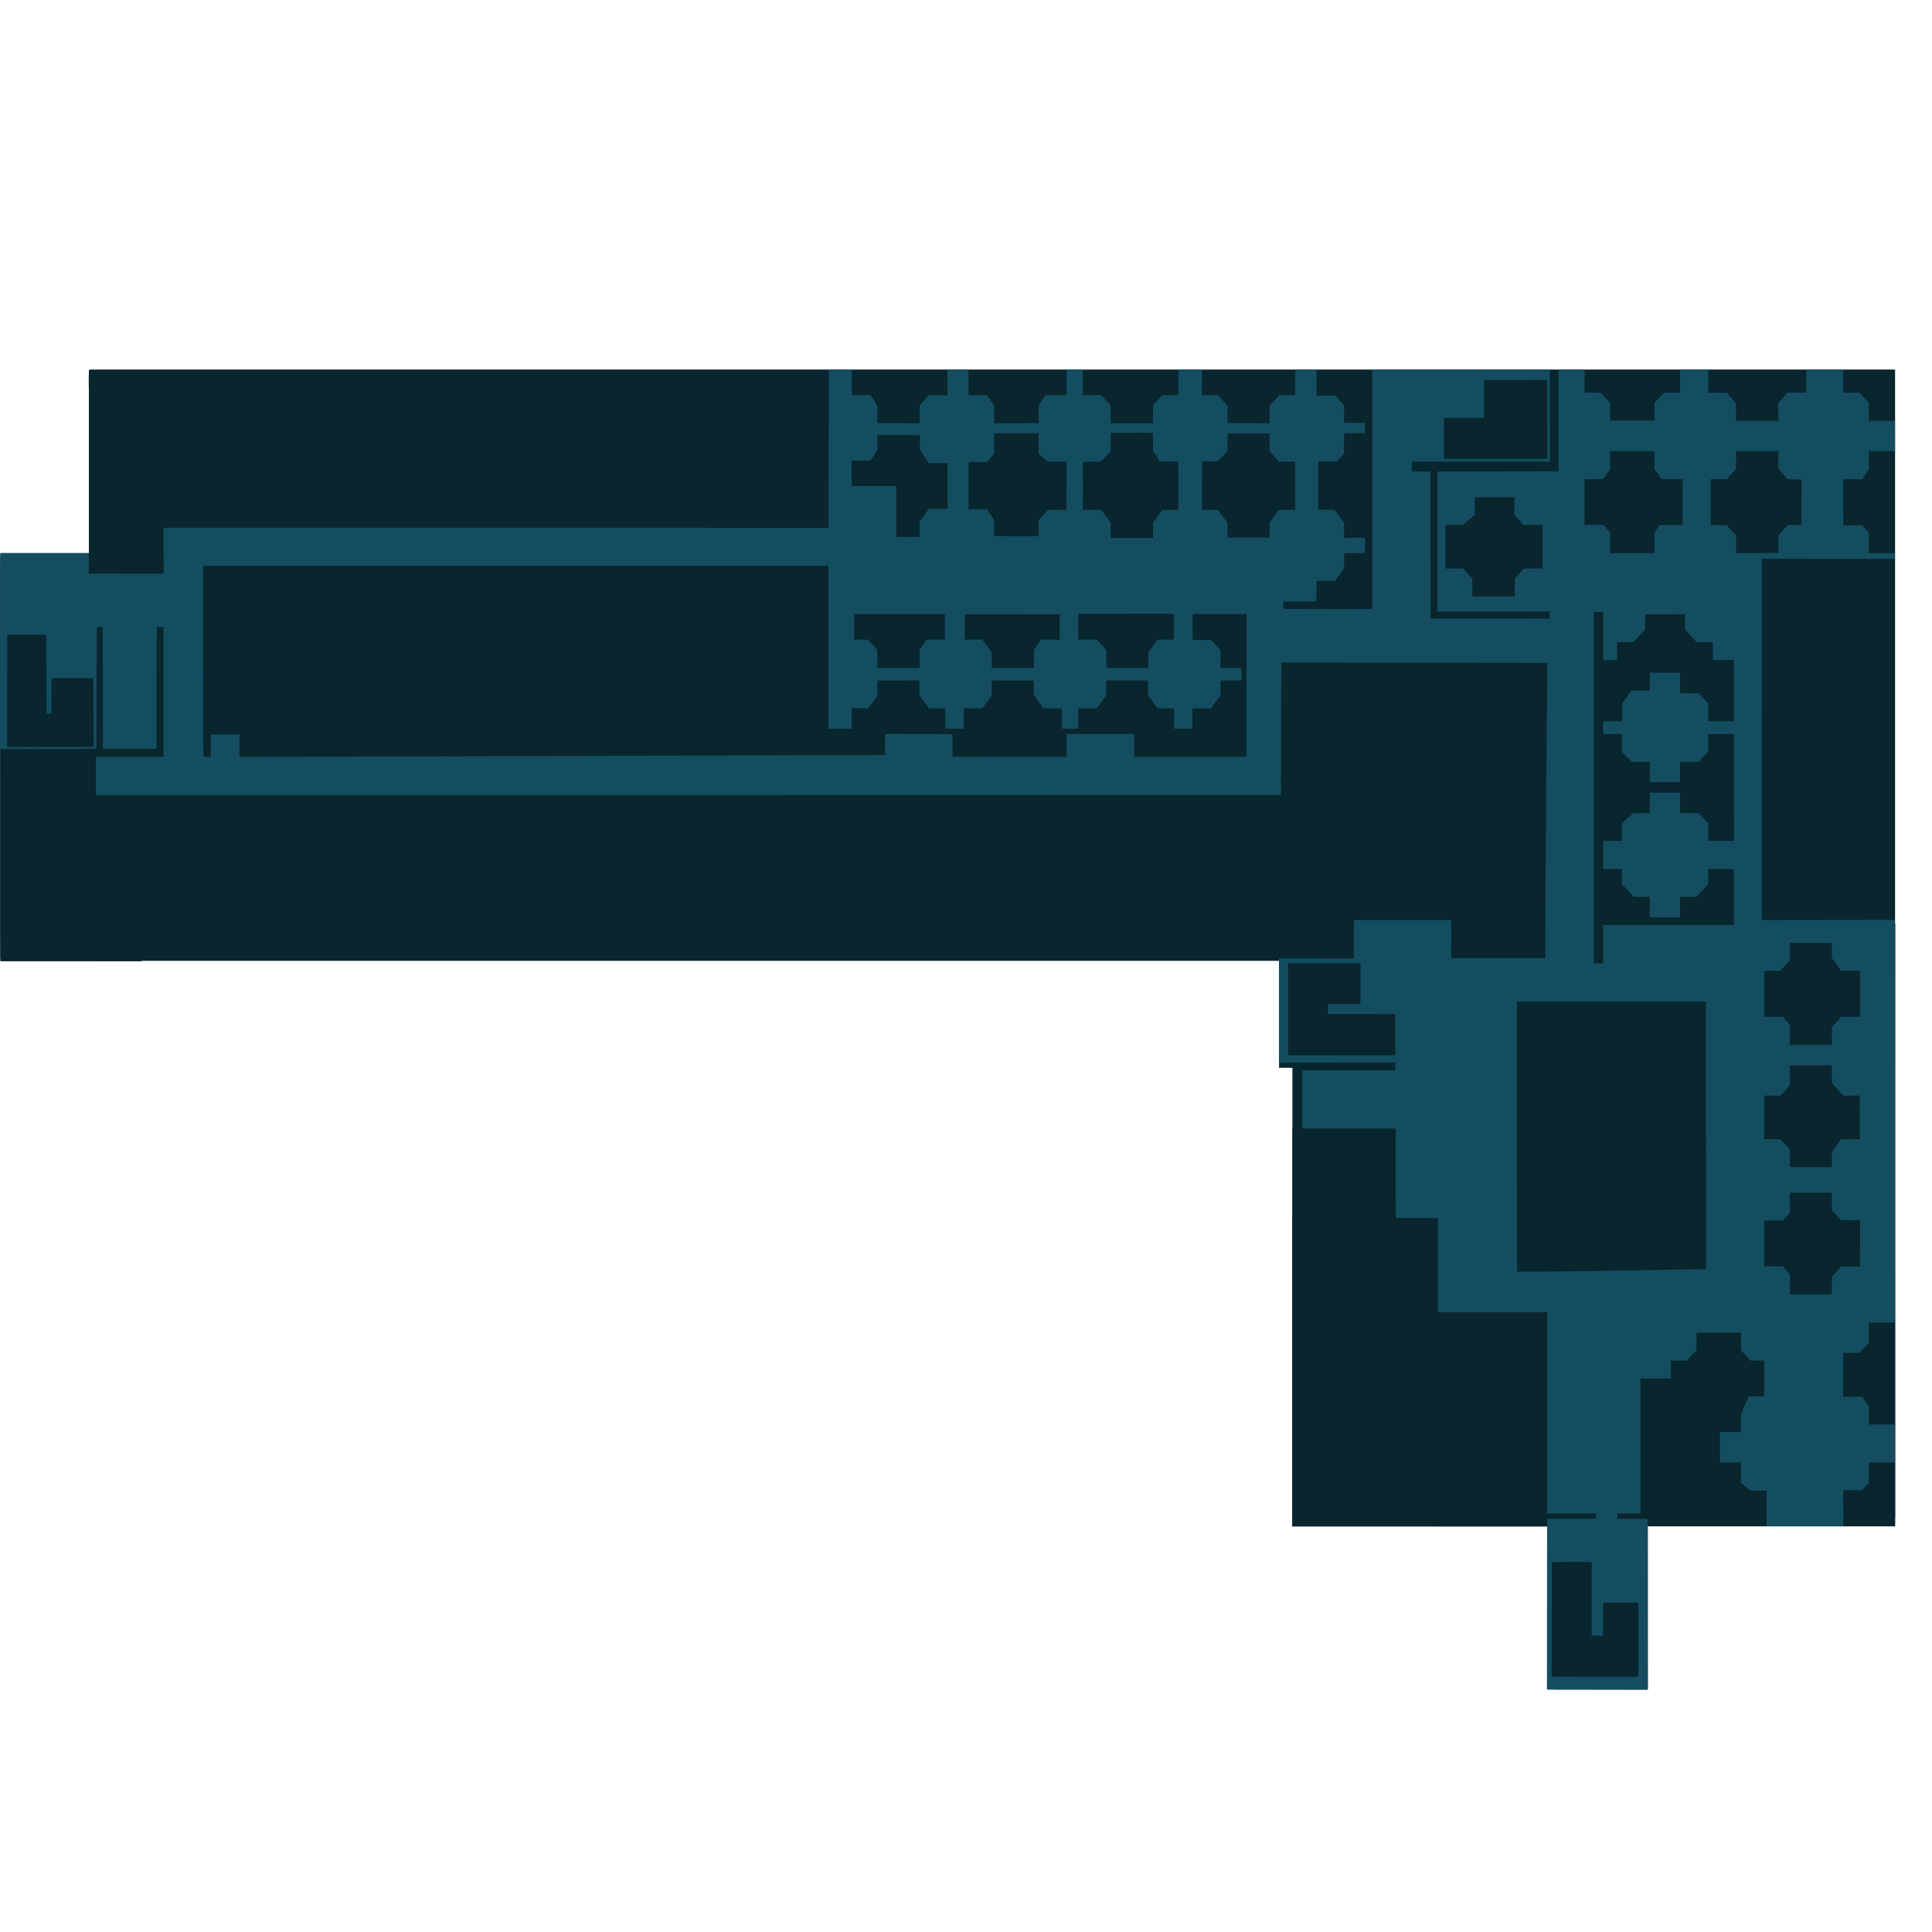 <?xml version="1.0" encoding="utf-8"?>
<!-- Generator: Adobe Illustrator 15.0.0, SVG Export Plug-In . SVG Version: 6.00 Build 0)  -->
<!DOCTYPE svg PUBLIC "-//W3C//DTD SVG 1.1//EN" "http://www.w3.org/Graphics/SVG/1.11/DTD/svg11.dtd">
<svg version="1.1" id="Layer_1" xmlns="http://www.w3.org/2000/svg" xmlns:xlink="http://www.w3.org/1999/xlink" x="0px" y="0px"
	 width="1500px" height="1500px" viewBox="0 0 1500 1500" enable-background="new 0 0 1500 1500" xml:space="preserve">
<g>
	<g>
		<path fill="#09252E" d="M1471.333,289.303c0-0.56,0-1.12,0-1.68c0.304-0.944-0.565-0.714-1.2-0.72c-0.238,0-0.479,0-0.72,0
			c-466.01,0-932.385,0-1398.48,0c-0.159-0.008-0.321,0.011-0.48,0c-1.972-0.136-1.351,1.333-1.44,2.88
			c-0.28,4.896,0,10.447,0,13.68c0,6.917,0,12.545,0,18c0,36.088,0,73.595,0,108c-22.88,0-45.76,0-68.64,0
			c-0.275,0.501-0.387,313.539-0.093,315.053c1.28,0,10.653-0.413,13.293-0.413c5.2,0,10.4,0,15.6,0c10.48,0,20.96,0,31.44,0
			c20.96,0,41.92,0,62.88,0c41.841,0,83.68,0,125.52,0c83.758,0,167.521,0,251.28,0c0.641,0,1.28,0,1.92,0c70,0,140,0,210,0
			c0.641,0,1.28,0,1.92,0c92.954,0,185.922,0,278.88,0c0,28.241,0.037,56.699,0.037,84.939c1.193,0,9.082,0.021,12.684,0.021
			c0,115.99,0,232.008,0,348.002c0,0.72,0,1.438,0,2.158c0.56,0,1.12,0,1.68,0c62.797,0,131.005,0.126,193.804,0.126
			c0.001,40.471,0.237,128.699,0.167,132.25c-0.004,0.214,49.47,0.104,76.029,0.104c2.362,0.682,1.957-1.403,1.92-3.12
			c0-1.36,0-2.72,0-4.08c0-2.8,0-5.6,0-8.399c0-5.601,0-11.199,0-16.801c0-11.12,0-22.24,0-33.359c0-22.239,0-44.479,0-66.721
			c63.358,0,126.722,0,190.08,0c0.08,0,0.16,0,0.24,0c1.561,0.361,1.911-0.487,1.68-1.92
			C1471.333,881.336,1471.333,585.271,1471.333,289.303z M1128.854,743.383c-0.016,0.104-0.005,0.18,0.015,0.246
			C1128.848,743.562,1128.838,743.485,1128.854,743.383z M1128.965,743.779c-0.027-0.022-0.052-0.051-0.07-0.082
			C1128.912,743.73,1128.938,743.756,1128.965,743.779z M1130.521,743.826c-0.021-0.001-0.043,0.001-0.063,0.001
			C1130.479,743.827,1130.501,743.825,1130.521,743.826z M998.533,744.104c14.706,0,29.748,0,44.641,0c1.93,0,4.06,0.197,6-0.239
			c0-0.642,0-1.28,0-1.92c0.561,0,1.119,0,1.681,0c0.438-2.124,0.239-4.452,0.239-6.722c0-4.767,0-9.398,0-13.92
			c0-2.359-0.197-4.757,0.239-6.96c25.2,0,50.4,0,75.601,0c0,6.77,0,13.945,0,20.88c0,2.315-0.198,4.534,0.24,6.722
			c0,0.318,0,0.64,0,0.96c-0.285,1.004,0.365,1.074,1.199,0.96c0.265,0.007,0.533,0.009,0.796,0.015
			c0.156,0.033,0.351,0.028,0.561,0.008c-0.01,0.001-0.019,0.002-0.026,0.003c22.798,0.511,46.559,0.059,69.711,0.215
			c0.331-0.31,0.237-1.042,0.24-1.681c-0.192-0.912,1.135-0.305,1.68-0.479c0-50.719,0-101.442,0-152.161c1.2,0,2.4,0,3.602,0
			c0.64,0,1.278,0,1.92,0c0-0.72,0-1.44,0-2.16c0-0.64,0-1.28,0-1.92c-0.146-0.574,0.301-1.742-0.24-1.92c0-0.48,0-0.96,0-1.44
			c0.244-0.727-0.629-0.407-0.96-0.479c-1.306-0.283-3.245-0.079-4.32-0.48c0-20.56,0-41.12,0-61.68c0-0.72,0-1.44,0-2.16
			c0.115-0.835,0.045-1.484-0.96-1.2c-0.24,0-0.479,0-0.72,0c-0.068-0.857,0.104-1.167,0-1.439c-0.326-0.842-0.403-0.236-1.2-0.48
			c-0.802-0.246-2.609,0-3.12,0c-65.468,0-132.077,0-196.8,0c-0.64,0-1.28,0-1.92,0c-0.56,0-1.12,0-1.68,0
			c-0.402,0.398-0.191,1.409-0.24,2.16c0,22.4,0,44.8,0,67.2c-0.479,0-0.96,0-1.439,0c-0.438,2.753-0.239,5.521-0.239,8.4
			c-0.001,7.977,0,16.9,0,25.199c-92.954,0-185.923,0-278.88,0c-0.641,0-1.28,0-1.92,0c-70,0-140,0-210,0c-0.641,0-1.28,0-1.921,0
			c-92.958,0-185.926,0-278.879,0c-0.64,0-1.28,0-1.92,0c-48.321,0-96.64,0-144.96,0c0-7.335,0-15.306,0-22.319
			c0-2.56-0.199-5.013,0.24-7.44c16.24,0,32.48,0,48.72,0c0.56,0,1.12,0,1.68,0c0.08,0,0.16,0,0.24,0c0.56,0,1.12,0,1.68,0
			c0-0.64,0-1.28,0-1.92c0-32.96,0-65.921,0-98.88c0-0.64,0-1.28,0-1.92c0-0.08,0-0.16,0-0.24c0-0.399,0-0.8,0-1.2
			c0.228-0.866-0.945-0.335-1.44-0.479c-0.575-0.146-1.095-0.345-1.92-0.24c-0.693,0.106,0.213,1.813-0.48,1.92
			c-0.768,0.032-1.837-0.237-1.68,0.72c0,29.899,0,60.756,0,90.24c0,1.94,0.196,4.082-0.24,6c-13.76,0-27.52,0-41.28,0
			c0-15.84,0-31.68,0-47.52c0-7.92,0-15.841,0-23.761c0-3.92,0-7.84,0-11.76c-0.16-3.841,0.319-8.318-0.24-11.76
			c-0.56,0-1.12,0-1.68,0c0-0.64,0-1.28,0-1.92c-0.179-0.541-1.346-0.094-1.92-0.24c0,0.72,0,1.44,0,2.16c-0.32,0-0.64,0-0.96,0
			c-1.281-0.321-0.514,1.406-0.72,2.16c0,26.859,0,54.673,0,81.12c0,4.072,0.199,7.938-0.24,11.52c-23.44,0-46.88,0-70.32,0
			c0-1.28,0-2.56,0-3.84c0-28.32,0-56.64,0-84.96c0-19.12,0-38.24,0-57.36c21.68,0,43.36,0,65.04,0c0,2.561,0,5.12,0,7.681
			c0.25,0.55,1.714-0.114,1.92,0.479c0,0.561,0,1.12,0,1.68c0.56,0,1.12,0,1.68,0c16.96,0,33.92,0,50.88,0c0.64,0,1.28,0,1.92,0
			c0-0.64,0-1.279,0-1.92c0.498-0.143,1.577,0.298,1.68-0.239c0-0.641,0-1.28,0-1.92c0-10.479,0-20.961,0-31.44
			c124.396,0,248.81,0,373.2,0c0.561,0,1.12,0,1.681,0c46.479,0,92.961,0,139.439,0c0.574-0.146,1.742,0.301,1.92-0.24
			c0-0.56,0-1.12,0-1.68c0-0.08,0-0.16,0-0.24c-0.001-36.298,0.001-73.555,0-109.439c0-2.353-0.196-4.865,0.24-7.2
			c5.92,0,11.84,0,17.76,0c0,4.64,0,9.279,0,13.92c0.146,0.574-0.301,1.741,0.24,1.92c0.561,0,1.12,0,1.68,0c3.601,0,7.2,0,10.801,0
			c0.08,0,0.16,0,0.239,0c0.561,0,1.12,0,1.681,0c0,0.64,0,1.28,0,1.92c0.56,0,1.12,0,1.68,0c0,0.72,0,1.44,0,2.16
			c0.64,0,1.28,0,1.92,0c0,0.56,0,1.12,0,1.68c0,0.08,0,0.16,0,0.24c0,0.64,0,1.28,0,1.92c0.497,0.143,1.577-0.296,1.68,0.24
			c0,1.863,0,6.348,0,8.64c0,2.605-0.188,3.542,1.92,3.12c0,0.561,0,1.12,0,1.68c0.18,0.542,1.347,0.095,1.921,0.24
			c9.04,0,18.079,0,27.119,0c0.641,0,1.28,0,1.921,0c0-0.64,0-1.28,0-1.92c0-3.36,0-6.72,0-10.08c0-0.64,0-1.28,0-1.92
			c0.56,0,1.119,0,1.68,0c0-0.64,0-1.28,0-1.92c1.604,0.326,2.246-0.314,1.92-1.92c0.497-0.144,1.577,0.297,1.68-0.24
			c0-0.64,0-1.28,0-1.92c0.561,0,1.12,0,1.68,0c0.543-0.179,0.095-1.346,0.24-1.92c0.561,0,1.12,0,1.681,0c0.079,0,0.159,0,0.239,0
			c3.521,0,7.04,0,10.561,0c0.541-0.179,0.094-1.346,0.24-1.92c0.399,0,0.8,0,1.199,0c0.867,0.228,0.334-0.945,0.48-1.44
			c0-0.56,0-1.12,0-1.68c0-3.6,0-7.2,0-10.8c5.439,0,10.88,0,16.32,0c0,3.76,0,7.52,0,11.279c0,0.561,0,1.12,0,1.681
			c-0.067,0.627-0.081,1.201,0.72,0.96c0.319,0,0.64,0,0.96,0c0.146,0.574-0.302,1.741,0.24,1.92c0.56,0,1.119,0,1.68,0
			c3.04,0,6.08,0,9.12,0c0.56,0,1.12,0,1.68,0c0.146,0.574-0.301,1.741,0.24,1.92c0.56,0,1.12,0,1.68,0c0,0.64,0,1.28,0,1.92
			c0,0.08,0,0.16,0,0.24c0,0.56,0,1.12,0,1.68c0.562,0,1.12,0,1.681,0c0,0.08,0,0.16,0,0.24c0.146,0.574-0.302,1.741,0.239,1.92
			c0.498,0.143,1.577-0.296,1.682,0.24c0,3.84,0,7.68,0,11.52c0.103,0.537,1.183,0.098,1.68,0.24c0,0.64,0,1.28,0,1.92
			c0.64,0,1.28,0,1.92,0c9.12,0,18.24,0,27.36,0c0.497-0.143,1.575,0.296,1.68-0.24c0-0.56,0-1.12,0-1.68c0.64,0,1.28,0,1.92,0
			c0-4,0-8,0-12c0.561,0,1.12,0,1.68,0c0-0.64,0-1.28,0-1.92c1.606,0.326,2.246-0.314,1.92-1.92c0-0.08,0-0.16,0-0.24
			c0.562,0,1.12,0,1.682,0c0-0.64,0-1.28,0-1.92s0-1.28,0-1.92c0.56,0,1.12,0,1.68,0c0.08,0,0.16,0,0.24,0c3.6,0,7.2,0,10.8,0
			c0.561,0,1.12,0,1.68,0c0.542-0.179,0.095-1.346,0.24-1.92c0.562,0,1.12,0,1.68,0c0-4.641,0-9.28,0-13.92c4.24,0,8.48,0,12.722,0
			c0,4.64,0,9.28,0,13.92c0,0.64,0,1.279,0,1.92c0.56,0,1.12,0,1.68,0c0.08,0,0.16,0,0.24,0c3.6,0,7.2,0,10.8,0
			c0.561,0,1.12,0,1.68,0c0.146,0.574-0.301,1.741,0.24,1.92c0.561,0,1.12,0,1.681,0c0,0.64,0,1.28,0,1.92
			c0.104,0.537,1.184,0.097,1.681,0.24c-0.326,1.605,0.313,2.246,1.92,1.92c0,0.64,0,1.28,0,1.92c0.56,0,1.12,0,1.68,0
			c0,0.64,0,1.28,0,1.92c0,3.36,0,6.72,0,10.08c0,0.64,0,1.28,0,1.92c0.641,0,1.28,0,1.92,0c9.681,0,19.36,0,29.04,0
			c1.605,0.325,2.246-0.313,1.92-1.92c0-0.08,0-0.16,0-0.24c0-3.279,0-6.56,0-9.84c0-0.64,0-1.28,0-1.92c0.562,0,1.12,0,1.682,0
			c0-0.64,0-1.28,0-1.92c0.646-0.257,1.551,0.369,1.92,0c0.368-0.369-0.259-1.274,0-1.92c0.496-0.144,1.575,0.297,1.68-0.24
			c0-0.64,0-1.28,0-1.92c0.561,0,1.12,0,1.68,0c0.542-0.179,0.094-1.346,0.24-1.92c0.561,0,1.12,0,1.68,0c3.04,0,6.08,0,9.12,0
			c0.562,0,1.12,0,1.681,0c0.541-0.179,0.095-1.346,0.239-1.92c0-0.641,0-1.28,0-1.92c0-4,0-8,0-12c2.931,0,6.122,0,9.12,0
			c3.174,0,6.085-0.197,8.88,0.24c0,4.56,0,9.12,0,13.68c0,0.64,0,1.279,0,1.92c0.562,0,1.12,0,1.682,0c0.08,0,0.159,0,0.239,0
			c2.959,0,5.92,0,8.881,0c0.56,0,1.118,0,1.68,0c0.146,0.574-0.302,1.741,0.24,1.92c0.56,0,1.119,0,1.68,0c0,0.72,0,1.439,0,2.16
			c0.64,0,1.28,0,1.92,0c0,0.56,0,1.12,0,1.68c0.104,0.537,1.183,0.097,1.68,0.24c0.146,0.574-0.301,1.741,0.24,1.92
			c0.497,0.143,1.577-0.296,1.681,0.24c0,0.56,0,1.12,0,1.68c0,3.28,0,6.56,0,9.84c0,0.08,0,0.16,0,0.24c0,0.56,0,1.12,0,1.68
			c0.179,0.542,1.347,0.094,1.92,0.24c9.601,0,19.199,0,28.801,0c0.64,0,1.279,0,1.92,0c0-0.64,0-1.28,0-1.92c0-0.08,0-0.16,0-0.24
			c0-3.28,0-6.56,0-9.84c0-0.64,0-1.28,0-1.92c0.56,0,1.12,0,1.68,0c0.541-0.179,0.094-1.346,0.24-1.92
			c0.497-0.144,1.576,0.297,1.68-0.24c0-0.56,0-1.12,0-1.68c0.716-0.247,1.562,0.358,1.92,0c0.409-0.409-0.295-1.522,0-2.16
			c0.562,0,1.12,0,1.681,0c0-0.641,0-1.28,0-1.92c0.641,0,1.279,0,1.921,0c3.6,0,7.198,0,10.8,0c0-0.641,0-1.28,0-1.92
			c0.56,0,1.12,0,1.68,0c0.561-4.161,0.081-9.359,0.24-13.92c4.8,0,9.6,0,14.399,0c0,4.64,0,9.28,0,13.92
			c0.497,0.143,1.576-0.296,1.681,0.239c0.143,0.497-0.297,1.577,0.24,1.681c0.56,0,1.119,0,1.68,0c3.04,0,6.08,0,9.12,0
			c0.56,0,1.12,0,1.68,0c0,0.64,0,1.279,0,1.92c0.562,0,1.12,0,1.681,0c0,0.72,0,1.439,0,2.16c0.641,0,1.279,0,1.921,0
			c0,0.56,0,1.12,0,1.68c0.179,0.541,1.346,0.094,1.92,0.24c0,0.64,0,1.279,0,1.92c0.56,0,1.12,0,1.68,0c0,0.64,0,1.28,0,1.92
			c0.159,3.28-0.319,7.199,0.24,10.08c0.56,0,1.12,0,1.68,0c0,0.56,0,1.12,0,1.68c0.104,0.537,1.184,0.097,1.681,0.24
			c4.239,0,8.479,0,12.721,0c0,2.56,0,5.12,0,7.68c-4.8,0-9.602,0-14.4,0c0,0.721,0,1.44,0,2.16c-0.56,0-1.12,0-1.68,0
			c-0.561,3.44-0.081,7.919-0.24,11.76c0,0.641,0,1.28,0,1.92c-0.497,0.144-1.577-0.297-1.68,0.24
			c-0.146,0.574,0.301,1.741-0.24,1.92c-0.561,0-1.12,0-1.68,0c0,0.641,0,1.28,0,1.92c-0.562,0-1.12,0-1.682,0
			c-0.541,0.18-0.094,1.347-0.24,1.92c-0.496,0.144-1.575-0.297-1.68,0.24c-2.88,0-5.76,0-8.64,0
			c-0.664,0.216-2.253-0.493-2.16,0.48c0,0.399,0,0.8,0,1.2c-1.605-0.326-2.245,0.313-1.92,1.92c0,0.08,0,0.159,0,0.239
			c-0.48,0-0.96,0-1.44,0c-0.559,3.121-0.08,7.28-0.238,10.801c0,0.64,0,1.279,0,1.92c-0.067,0.627-0.081,1.2,0.72,0.96
			c0.319,0,0.64,0,0.96,0c0,1.359,0,2.72,0,4.08c-0.48,0-0.96,0-1.44,0c-0.559,3.12-0.08,7.278-0.239,10.8c0,0.64,0,1.279,0,1.92
			c-0.066,0.627-0.08,1.201,0.721,0.96c0.319,0,0.64,0,0.96,0c0,0.08,0,0.16,0,0.24c0.146,0.573-0.302,1.74,0.24,1.92
			c0.56,0,1.12,0,1.68,0c2.96,0,5.92,0,8.88,0c0.641,0,1.28,0,1.92,0c0,0.64,0,1.279,0,1.92c0.562,0,1.12,0,1.68,0
			c0,0.72,0,1.439,0,2.16c0.642,0,1.28,0,1.922,0c0,0.56,0,1.12,0,1.68c0.179,0.541,1.346,0.094,1.92,0.24c0,0.64,0,1.279,0,1.92
			c0.56,0,1.12,0,1.68,0c0,0.64,0,1.28,0,1.92c0.159,3.28-0.318,7.199,0.24,10.08c0.56,0,1.12,0,1.68,0c0,0.56,0,1.12,0,1.68
			c4.32,0.561,9.681,0.08,14.4,0.24c0,3.92,0,7.84,0,11.76c-4.24,0-8.48,0-12.721,0c-0.561,0-1.119,0-1.681,0c-0.64,0-1.28,0-1.92,0
			c0,3.28,0,6.561,0,9.84c0,0.641,0,1.28,0,1.92c-0.497,0.144-1.577-0.296-1.68,0.24c0,0.561,0,1.12,0,1.68c-0.642,0-1.28,0-1.92,0
			c0,0.721,0,1.44,0,2.16c-0.562,0-1.12,0-1.682,0c0,0.641,0,1.28,0,1.92c-0.541,0.18-0.094,1.347-0.239,1.921
			c-0.497,0.143-1.576-0.298-1.681,0.239c0,0.561,0,1.12,0,1.681c-3.6,0-7.2,0-10.8,0c-0.716,0.246-1.562-0.359-1.92,0
			c-0.409,0.408,0.295,1.521,0,2.159c-0.48,0-0.96,0-1.44,0c-0.56,4.081-0.08,9.2-0.239,13.681c-4.319,0-8.641,0-12.96,0
			c-4.081,0.16-8.8-0.319-12.479,0.239c0,0.641,0,1.28,0,1.921c-0.561,0-1.12,0-1.68,0c-0.396,0.105-0.396,1.812,0,1.92
			c0.56,0,1.119,0,1.68,0c0,0.479,0,0.96,0,1.439c-0.192,0.913,1.135,0.306,1.68,0.48c20.562,0,41.12,0,61.682,0
			c1.199,0,2.398,0,3.6,0c0.541-0.18,0.094-1.347,0.24-1.92c0.319,0,0.64,0,0.96,0c0.801,0.24,0.787-0.333,0.72-0.96
			c0-0.561,0-1.12,0-1.681c0-34.08,0-68.16,0-102.239c4.16,0,8.32,0,12.48,0c0.079,0,0.158,0,0.238,0c0.642,0,1.28,0,1.92,0
			c0-0.641,0-1.28,0-1.921c0-0.72,0-1.439,0-2.159c0-0.641,0-1.28,0-1.92c-0.64,0-1.278,0-1.92,0c-0.08,0-0.159,0-0.238,0
			c0-0.48,0-0.96,0-1.44c-3.682-0.56-8.399-0.081-12.48-0.24c0-22.479,0-44.96,0-67.44c45.841,0,91.68,0,137.521,0
			c-0.002,19.539,0,40.034,0,59.28c0,2.66,0.197,5.513-0.24,8.16c-34.801,0-69.602,0-104.4,0c-0.529,0.03-0.102,1.019-0.24,1.44
			c-0.105,0.692-1.812-0.213-1.92,0.479c0,0.641,0,1.28,0,1.92c0,0.641,0,1.28,0,1.92c0,0.641,0,1.28,0,1.921c0.642,0,1.28,0,1.92,0
			c4.16,0,8.32,0,12.48,0c0,37.52,0,75.04,0,112.56c0.331,0.309,0.237,1.042,0.24,1.68c-0.192,0.913,1.135,0.306,1.68,0.48
			c0.561,0,1.12,0,1.68,0c0.08,0,0.16,0,0.24,0c0.562,0,1.12,0,1.68,0c27.921,0,55.842,0,83.762,0
			c1.041,0.161,1.769,0.009,1.438-1.2c0-0.24,0-0.479,0-0.72c0.562,0,1.12,0,1.682,0c0.079,0,0.159,0,0.238,0c0-0.721,0-1.44,0-2.16
			c0-0.64,0-1.28,0-1.92c-0.64,0-1.278,0-1.92,0c-28.399,0-56.8,0-85.2,0c0-36.241,0-72.479,0-108.72c30.161,0,60.32,0,90.48,0
			c0.08,0,0.16,0,0.24,0c0.56,0,1.12,0,1.68,0c0-0.641,0-1.28,0-1.921c0.32,0,0.641,0,0.96,0c1.148,0.349,0.597-1.004,0.72-1.68
			c0-23.84,0-47.68,0-71.52c6.722,0,13.44,0,20.16,0c0,3.92,0,7.84,0,11.76c0,0.08,0,0.16,0,0.24c0,0.64,0,1.279,0,1.92
			c0.562,0,1.12,0,1.682,0c0.08,0,0.158,0,0.238,0c0.562,0,1.12,0,1.682,0c2.398,0,4.8,0,7.199,0c0.561,0,1.119,0,1.681,0
			c0.146,0.574-0.302,1.741,0.24,1.92c0.56,0,1.118,0,1.68,0c0,0.64,0,1.28,0,1.92c0.56,0,1.12,0,1.68,0c0,0.72,0,1.44,0,2.16
			c0.642,0,1.28,0,1.921,0c0,0.56,0,1.12,0,1.68c0.179,0.541,1.347,0.094,1.92,0.24c0,0.64,0,1.28,0,1.92c0,3.28,0,6.56,0,9.84
			c0,0.641,0,1.28,0,1.92c0.561,0,1.119,0,1.681,0c0.08,0,0.159,0,0.239,0c0.104,0.537,1.184,0.098,1.681,0.24
			c9.681,0,19.359,0,29.04,0c0.497-0.143,1.576,0.297,1.68-0.24c0-0.64,0-1.279,0-1.92c0-3.28,0-6.56,0-9.84c0-0.64,0-1.28,0-1.92
			c0.574-0.146,1.741,0.301,1.921-0.24c0-0.56,0-1.12,0-1.68c0.641,0,1.279,0,1.92,0c0-0.72,0-1.44,0-2.16c0.561,0,1.12,0,1.68,0
			c0-0.64,0-1.28,0-1.92c0.562,0,1.12,0,1.681,0c0.541-0.179,0.095-1.346,0.24-1.92c0.561,0,1.12,0,1.681,0c2.398,0,4.8,0,7.199,0
			c0.561,0,1.12,0,1.681,0c0.08,0,0.16,0,0.24,0c0.56,0,1.119,0,1.68,0c0-0.641,0-1.28,0-1.92c0-0.08,0-0.16,0-0.24
			c0-3.92,0-7.84,0-11.76c7.28,0,14.561,0,21.84,0c0,4,0,8,0,12c0,0.64,0,1.279,0,1.92c0.561,0,1.12,0,1.681,0
			c0.08,0,0.159,0,0.239,0c2.961,0,5.92,0,8.881,0c0.561,0,1.119,0,1.681,0c0.64,0,1.279,0,1.92,0c0,0.64,0,1.279,0,1.92
			c0.56,0,1.12,0,1.68,0c0.146,0.574-0.301,1.741,0.24,1.92c0.561,0,1.12,0,1.68,0c0,0.72,0,1.44,0,2.16c0.642,0,1.28,0,1.92,0
			c0,0.56,0,1.12,0,1.68c0.033,0.688,1.647-0.208,1.682,0.48c0,0.56,0,1.12,0,1.68c0,3.28,0,6.56,0,9.84c0,0.72,0,1.44,0,2.16
			c0.64,0,1.28,0,1.92,0c9.68,0,19.358,0,29.04,0c1.773,0.415,2.197-0.522,1.92-2.16c0-3.28,0-6.56,0-9.84c0-0.64,0-1.28,0-1.92
			c0.497-0.144,1.576,0.297,1.68-0.24c0-0.56,0-1.12,0-1.68c0.822,0.191,1.345,0.083,1.65-0.24c0.01,0,0.02,0,0.029,0
			c0-0.009,0-0.018,0-0.026c0.331-0.38,0.385-1.037,0.24-1.894c0.561,0,1.119,0,1.68,0c0-0.64,0-1.28,0-1.92
			c0.561,0,1.121,0,1.681,0c0.541-0.179,0.095-1.346,0.24-1.92c0.56,0,1.12,0,1.68,0c3.04,0,6.08,0,9.12,0c0.561,0,1.12,0,1.681,0
			c0.541-0.18,0.094-1.347,0.239-1.92c0.479,0,0.96,0,1.439,0c0.56-3.521,0.081-8.08,0.24-12c9.601,0,19.199,0,28.8,0
			c0,3.92,0,7.84,0,11.76c0.149,0.651-0.306,1.905,0.24,2.16c0.561,0,1.12,0,1.681,0c3.6,0,7.199,0,10.8,0c0,0.64,0,1.279,0,1.92
			c0.641,0,1.28,0,1.92,0c0,0.64,0,1.28,0,1.92c0.497,0.143,1.576-0.296,1.681,0.24c0,0.64,0,1.279,0,1.92c0.64,0,1.279,0,1.92,0
			c0,0.56,0,1.12,0,1.68c0.104,0.537,1.183,0.097,1.681,0.24c0,0.64,0,1.28,0,1.92c0.023,3.977-0.123,8.123,0.239,11.76
			c0.561,0,1.12,0,1.681,0c0.104,0.537,1.184,0.098,1.681,0.24c3.68,0,7.358,0,11.04,0c0,7.84,0,15.68,0,23.52
			c-3.682,0-7.36,0-11.04,0c-0.497,0.144-1.577-0.296-1.681,0.24c0,0.561,0,1.12,0,1.68c-0.832-0.214-1.333-0.098-1.633,0.24
			c-0.017,0-0.032,0-0.048,0c-0.001,0.019-0.001,0.036-0.001,0.054c-0.636,0.822-0.239,2.792-0.238,4.746
			c0,1.895-0.001,3.808,0,4.801c0,0.08,0,0.159,0,0.239c0,0.641,0,1.28,0,1.92c-0.561,0-1.12,0-1.681,0c0,0.641,0,1.28,0,1.921
			c-0.561,0-1.12,0-1.68,0c-0.541,0.179-0.095,1.346-0.24,1.92c0,0.64,0,1.279,0,1.92c-0.497,0.143-1.576-0.296-1.681,0.24
			c0,0.64,0,1.279,0,1.92c-0.561,0-1.12,0-1.681,0c-0.08,0-0.159,0-0.239,0c-3.601,0-7.2,0-10.8,0c-0.641,0-1.28,0-1.921,0
			c0,0.64,0,1.279,0,1.92c0,0.64,0,1.279,0,1.92c0,9.28,0,18.56,0,27.84c0.146,0.574-0.301,1.742,0.24,1.92c0.561,0,1.12,0,1.681,0
			c0,0.64,0,1.28,0,1.92c3.605,0.153,7.83-0.311,11.039,0.24c0.561,0,1.12,0,1.681,0c0,0.56,0,1.12,0,1.68
			c0.104,0.537,1.184,0.098,1.681,0.24c0.146,0.574-0.302,1.742,0.239,1.92c0.497,0.144,1.576-0.297,1.681,0.24
			c0,0.56,0,1.12,0,1.68c0.561,0,1.12,0,1.681,0c0,0.64,0,1.28,0,1.92c0,3.92,0,7.84,0,11.76c0.249,0.552,1.713-0.113,1.92,0.48
			c0,0.56,0,1.12,0,1.68c0.641,0,1.279,0,1.92,0c3.601,0,7.199,0,10.801,0c-0.146,0.574,0.301,1.741-0.24,1.92
			c-31.919,0-63.84,0-95.76,0c-0.561,0-1.12,0-1.682,0c-0.544,0.256-0.091,1.51-0.239,2.16c-0.319,0-0.64,0-0.959,0
			c-1.223-0.342-0.553,1.208-0.722,1.92c0,25.681,0,51.36,0,77.04c-0.56,0-1.119,0-1.68,0c-0.541,0.18-0.094,1.347-0.24,1.92
			c-0.497,0.144-1.576-0.296-1.68,0.24c0,0.561,0,1.12,0,1.68c0,0.721,0,1.44,0,2.16c0.561,0,1.12,0,1.68,0
			c0.146,0.574-0.301,1.741,0.24,1.92c0.561,0,1.12,0,1.68,0c0,63.279,0,126.562,0,189.84c0.089,0.872-0.438,2.359,0.961,1.921
			c0.239,0,0.479,0,0.721,0c0,0.079,0,0.159,0,0.239c0,0.641,0,1.28,0,1.92c0.64,0,1.279,0,1.92,0c32,0,64,0,96,0
			c0,104.162,0,208.318,0,312.48c-3.602,0-7.2,0-10.8,0c0,0.64,0,1.279,0,1.92c-0.642,0-1.28,0-1.921,0c-0.561,0-1.12,0-1.681,0
			c-0.362,3.638-0.216,7.783-0.239,11.76c0,0.08,0,0.16,0,0.24c0,0.561,0,1.12,0,1.68c-0.498,0.144-1.577-0.297-1.681,0.24
			c0,0.641,0,1.279,0,1.92c-0.561,0-1.12,0-1.68,0c-0.541,0.18-0.095,1.346-0.24,1.92c-0.561,0-1.12,0-1.681,0
			c0,0.641,0,1.28,0,1.92c-1.604-0.324-2.245,0.314-1.92,1.921c-3.601,0-7.2,0-10.8,0c-0.641,0-1.28,0-1.921,0
			c0,0.72,0,1.439,0,2.159c0,9.921,0,19.841,0,29.761c0.146,0.573-0.301,1.741,0.24,1.92c0.561,0,1.12,0,1.681,0
			c3.6,0,7.199,0,10.8,0c0.08,0,0.159,0,0.239,0c0.498,0.143,1.577-0.297,1.681,0.24c0,0.561,0,1.12,0,1.68c0.561,0,1.12,0,1.681,0
			c0.146,0.574-0.301,1.742,0.24,1.92c0.56,0,1.119,0,1.68,0c0,0.642,0,1.28,0,1.92c0,0.08,0,0.16,0,0.24c0,0.562,0,1.12,0,1.681
			c0.561,0,1.12,0,1.681,0c0,0.079,0,0.159,0,0.239c0.159,3.841-0.319,8.319,0.239,11.761c0.561,0,1.12,0,1.681,0
			c0,0.641,0,1.279,0,1.92c3.761,0.561,8.561,0.08,12.721,0.239c0,9.841,0,19.682,0,29.521c-4.24,0-8.48,0-12.721,0
			c0,0.64,0,1.28,0,1.92c-0.69,0.028-1.57-0.131-1.92,0.24c0,3.92,0,7.84,0,11.76c0,0.64,0,1.28,0,1.92c-0.561,0-1.12,0-1.681,0
			c0,0.64,0,1.28,0,1.92c-0.561,0-1.12,0-1.68,0c-0.541,0.179-0.095,1.347-0.24,1.92c-0.497,0.145-1.576-0.296-1.681,0.24
			c0,0.56,0,1.12,0,1.68c-0.561,0-1.12,0-1.681,0c-3.209,0.553-7.433,0.087-11.039,0.24c0,0.64,0,1.28,0,1.92
			c-0.561,0-1.12,0-1.681,0c-0.541,0.179-0.095,1.348-0.24,1.92c0,3.921,0,7.841,0,11.762c-19.84,0-39.68,0-59.521,0
			c0-3.921,0-7.841,0-11.762c-0.146-0.572,0.303-1.74-0.239-1.92c-0.561,0-1.12,0-1.681,0c0-0.64,0-1.28,0-1.92
			c-3.601,0-7.199,0-10.8,0c-0.179-0.541-1.347-0.094-1.92-0.24c0-0.56,0-1.12,0-1.68c-0.104-0.536-1.184-0.097-1.681-0.24
			c-0.146-0.573,0.302-1.741-0.239-1.92c-0.562,0-1.12,0-1.681,0c0-0.64,0-1.28,0-1.92c-0.561,0-1.12,0-1.681,0
			c0-0.64,0-1.28,0-1.92c0-0.08,0-0.16,0-0.24c0-3.2,0-6.399,0-9.6c0-0.72,0-1.44,0-2.16c-0.574-0.146-1.741,0.302-1.92-0.24
			c0-0.56,0-1.12,0-1.68c-4.8,0-9.601,0-14.4,0c0-7.92,0-15.84,0-23.761c3.761,0,7.521,0,11.28,0c0.641,0,1.28,0,1.92,0
			c0.453-0.105,1.446,0.326,1.2-0.479c0-0.479,0-0.96,0-1.438c0.56,0,1.12,0,1.68,0c0.56-3.435,0.084-7.897,0.239-11.732
			c0.008-0.011,0.016-0.021,0.023-0.031c0.506-0.126,1.555,0.292,1.656-0.236c-0.206-0.039-0.386-0.062-0.551-0.072
			c0.166,0.013,0.344,0.033,0.551,0.072c0-0.641,0-1.279,0-1.921c0.562,0,1.12,0,1.682,0c0.692-0.105-0.214-1.812,0.479-1.92
			c0.479,0,0.96,0,1.44,0c0-0.64,0-1.278,0-1.92c0-0.08,0-0.16,0-0.239c0-0.561,0-1.119,0-1.681c0.56,0,1.119,0,1.68,0
			c3.601-0.159,7.839,0.319,11.04-0.24c0-0.64,0-1.278,0-1.92c0.561,0,1.12,0,1.68,0c0.56-1.921,0.082-4.878,0.24-7.199
			c0-2.479,0-4.96,0-7.439c0-5.04,0-10.08,0-15.12c0.325-1.605-0.313-2.245-1.92-1.92c-3.601,0-7.2,0-10.8,0
			c-0.146-0.574,0.301-1.741-0.24-1.92c-0.561,0-1.12,0-1.68,0c0-0.641,0-1.28,0-1.92c-0.562,0-1.12,0-1.682,0
			c0-0.721,0-1.44,0-2.16c-0.64,0-1.279,0-1.92,0c0-0.561,0-1.12,0-1.681c-0.104-0.536-1.183-0.098-1.68-0.239
			c0-0.641,0-1.28,0-1.92c0-3.28,0-6.561,0-9.841c0.145-0.854,0.092-1.51-0.236-1.891c0.001,0.003,0,0.006,0.001,0.009
			c-0.001-0.003-0.001-0.006-0.001-0.009l0,0c-0.002-0.009-0.002-0.021-0.004-0.029c-0.01,0-0.02,0-0.029,0
			c-0.306-0.323-0.827-0.432-1.649-0.239c-9.682,0-19.36,0-29.04,0c-0.497,0.143-1.577-0.298-1.681,0.239c-0.081,0-0.16,0-0.239,0
			c-0.562,0-1.12,0-1.682,0c0,0.641,0,1.279,0,1.92c0,3.28,0,6.561,0,9.841c0,0.64,0,1.279,0,1.92c-0.64,0-1.278,0-1.92,0
			c0,0.641,0,1.279,0,1.92c-0.497,0.143-1.576-0.297-1.68,0.24c0,0.64,0,1.279,0,1.92c-0.561,0-1.12,0-1.681,0
			c-0.542,0.179-0.094,1.346-0.239,1.92c-0.561,0-1.12,0-1.681,0c0,0.641,0,1.279,0,1.92c-3.601,0-7.199,0-10.801,0
			c-0.573,0.146-1.741-0.301-1.92,0.24c0,0.56,0,1.119,0,1.68c0,0.08,0,0.16,0,0.24c0,3.92,0,7.84,0,11.76
			c-6.641,0-13.279,0-19.92,0c-0.561,0-1.12,0-1.681,0c-0.541,0.179-0.094,1.347-0.239,1.92c-0.497,0.143-1.576-0.297-1.681,0.24
			c0,33.52,0,67.04,0,100.561c0,0.079,0,0.16,0,0.239c0,0.642,0,1.28,0,1.92c-5.439,0-10.88,0-16.319,0c-0.561,0-1.12,0-1.681,0
			c-0.556,0.886-0.084,2.797-0.239,4.08c0.64,0,1.279,0,1.92,0c0,0.642,0,1.28,0,1.92c5.439,0,10.88,0,16.319,0
			c0,41.521,0,83.04,0,124.562c-24.16,0-48.319,0-72.479,0c0-41.521,0-83.04,0-124.562c11.603-0.157,23.838,0.317,35.04-0.239
			c1.37,0.409,1.289-0.632,1.2-1.681c0-0.079,0-0.16,0-0.239c0.561,0,1.119,0,1.68,0c0-1.279,0-2.561,0-3.841
			c-0.561,0-1.119,0-1.68,0c-0.641,0-1.28,0-1.921,0c-11.439,0-22.88,0-34.319,0c0-0.64,0-1.278,0-1.92c0-0.079,0-0.16,0-0.239
			c0-50.961,0-101.92,0-152.881c0.329-1.209-0.398-1.359-1.439-1.199c-0.08,0-0.16,0-0.24,0c-0.079,0-0.159,0-0.239,0
			c-0.561,0-1.12,0-1.681,0c-27.199,0-54.398,0-81.601,0c0-21.761,0-43.521,0-65.279c7.841,0,15.681,0,23.521,0
			c0.541-0.18,0.095-1.348,0.24-1.92c0.497-0.144,1.576,0.297,1.681-0.24c0-1.28,0-2.561,0-3.84c-0.561,0-1.12,0-1.681,0
			c-0.146-0.574,0.301-1.741-0.24-1.92c-18.64,0-37.279,0-55.92,0c0-11.28,0-22.562,0-33.84c0-5.682,0-11.36,0-17.04
			c0-2.802,0-5.602,0-8.4c0-1.439,0-2.88,0-4.32c0-0.72,0-1.438,0-2.159c0.396-1.979-0.53-1.749-1.92-1.681c0-0.56,0-1.12,0-1.68
			c-2.831-0.438-5.815-0.24-8.64-0.24c-20.052,0-41.457,0-61.921,0c0-15.12,0-30.24,0-45.359c23.521,0,47.041,0,70.561,0
			c0.561,0,1.12,0,1.681,0c0.05-0.751-0.162-1.763,0.239-2.159c0-0.642,0-1.28,0-1.92c-0.64,0-1.279,0-1.92,0
			c0-0.642,0-1.28,0-1.921c-0.64,0-1.279,0-1.92,0c-22.88,0-45.76,0-68.641,0c-0.08,0-0.159,0-0.239,0c-0.561,0-1.12,0-1.681,0
			c-3.601,0-7.2,0-10.801,0C998.533,798.021,998.533,771.062,998.533,744.104z M1351.561,1100.096
			c-0.021-0.91-0.03-1.584,0.252-1.964C1351.529,1098.512,1351.539,1099.188,1351.561,1100.096z M1351.577,1097.833
			c0,0,0-0.003,0.001-0.004C1351.577,1097.83,1351.577,1097.832,1351.577,1097.833c0.241-0.28,0.331-0.711,0.306-1.258
			C1351.91,1097.124,1351.818,1097.554,1351.577,1097.833L1351.577,1097.833L1351.577,1097.833z M1350.146,1097.855
			c-0.005,0.002-0.013,0.002-0.019,0.004C1350.135,1097.857,1350.143,1097.858,1350.146,1097.855z M1350.007,1097.927
			c-0.01,0.009-0.024,0.011-0.032,0.02C1349.983,1097.938,1349.997,1097.936,1350.007,1097.927z M1351.562,1096.283
			c0.004-0.016,0.004-0.033,0.008-0.047C1351.564,1096.25,1351.564,1096.27,1351.562,1096.283z M1351.654,1096.052
			c-0.01,0.015-0.015,0.034-0.022,0.049C1351.641,1096.086,1351.645,1096.064,1351.654,1096.052z M1371.463,1173.222
			c-0.076-0.079-0.165-0.146-0.269-0.197C1371.299,1173.075,1371.387,1173.142,1371.463,1173.222z M1370.387,1172.895
			c0.122-0.009,0.226,0.004,0.329,0.012C1370.612,1172.896,1370.508,1172.887,1370.387,1172.895z M1370.841,1172.912
			c0.128,0.021,0.237,0.058,0.338,0.104C1371.079,1172.97,1370.967,1172.934,1370.841,1172.912z M1371.803,1174.495
			c0.023-0.542-0.067-0.969-0.31-1.246C1371.734,1173.526,1371.828,1173.951,1371.803,1174.495z M1351.538,1097.868
			L1351.538,1097.868L1351.538,1097.868L1351.538,1097.868L1351.538,1097.868c-0.076,0.079-0.165,0.146-0.271,0.196
			C1351.372,1098.013,1351.462,1097.947,1351.538,1097.868z M1351.252,1098.071c-0.1,0.046-0.209,0.083-0.335,0.103
			C1351.042,1098.153,1351.152,1098.118,1351.252,1098.071z M1350.783,1098.181c-0.103,0.009-0.2,0.02-0.318,0.012
			C1350.582,1098.198,1350.683,1098.189,1350.783,1098.181z M1352.076,1097.906c-0.096,0.05-0.175,0.115-0.24,0.192
			C1351.9,1098.021,1351.98,1097.956,1352.076,1097.906z M1352.854,1097.784c-0.159-0.008-0.305-0.005-0.429,0.014
			C1352.549,1097.779,1352.693,1097.775,1352.854,1097.784z M1352.415,1097.8c-0.13,0.021-0.24,0.057-0.334,0.104
			C1352.175,1097.855,1352.285,1097.82,1352.415,1097.8z M1351.883,1096.541c-0.01-0.188-0.033-0.387-0.068-0.599
			C1351.85,1096.154,1351.872,1096.354,1351.883,1096.541z M1351.631,1036.502c0.009,0.017,0.013,0.038,0.024,0.052
			C1351.645,1036.54,1351.64,1036.52,1351.631,1036.502z M1351.569,1036.37c-0.005-0.017-0.005-0.033-0.007-0.049
			C1351.564,1036.336,1351.564,1036.354,1351.569,1036.37z M1371.803,1174.545c-0.011,0.188-0.033,0.386-0.068,0.598
			C1371.77,1174.931,1371.793,1174.73,1371.803,1174.545z M1465.812,1064.503c0.198,0.031,0.379,0.048,0.543,0.053
			C1466.191,1064.551,1466.012,1064.534,1465.812,1064.503z M1466.426,1064.553c0.139,0.001,0.269-0.004,0.382-0.021
			C1466.693,1064.548,1466.564,1064.554,1466.426,1064.553z M1466.842,1064.521c0.121-0.021,0.232-0.051,0.329-0.092
			C1467.073,1064.472,1466.963,1064.502,1466.842,1064.521z M1467.178,1064.427c0.104-0.044,0.193-0.099,0.271-0.164
			C1467.371,1064.328,1467.281,1064.384,1467.178,1064.427z M1451.429,359.643c-0.002,0.058-0.002,0.117-0.005,0.174
			C1451.427,359.759,1451.426,359.7,1451.429,359.643z M1467.768,1060.202c-0.005-0.081-0.01-0.161-0.014-0.242
			C1467.758,1060.041,1467.763,1060.122,1467.768,1060.202z M1451.355,360.715c-0.008,0.08-0.01,0.166-0.019,0.244
			C1451.347,360.88,1451.349,360.795,1451.355,360.715z M1467.493,1064.22L1467.493,1064.22c0.638-0.602,0.427-1.96,0.304-3.584
			C1467.923,1062.263,1468.131,1063.618,1467.493,1064.22z"/>
		<path fill="#09252E" d="M1119.733,355.543c-0.35,1.148,1.003,0.596,1.68,0.72c25.521,0,51.04,0,76.562,0
			c0.853-0.025,2.089,0.329,1.68-0.96c0-0.319,0-0.64,0-0.96c0.56,0,1.12,0,1.68,0c0-0.64,0-1.279,0-1.92c0-18.479,0-36.96,0-55.44
			c0-0.64,0-1.28,0-1.92c-0.103-0.537-1.183-0.097-1.68-0.24c-0.08,0-0.16,0-0.24,0c-15.68,0-31.359,0-47.04,0
			c-0.715,0.247-1.561-0.359-1.92,0c-0.408,0.409,0.295,1.522,0,2.16c0,7.84,0,15.68,0,23.52c0.147,0.651-0.305,1.905,0.24,2.16
			c0.561,0,1.12,0,1.68,0c0,0.64,0,1.28,0,1.92c-10.8,0-21.6,0-32.399,0c-0.541,0.179-0.094,1.346-0.239,1.92
			c-0.497,0.144-1.577-0.297-1.681,0.24c0,8.56,0,17.12,0,25.68c0,0.641,0,1.28,0,1.92c0.561,0,1.12,0,1.681,0
			C1119.733,354.743,1119.733,355.143,1119.733,355.543z"/>
		<path fill="#09252E" d="M661.333,375.943c0,0.72,0,1.439,0,2.159c0.64,0,1.28,0,1.92,0c10.88,0,21.76,0,32.64,0
			c0,0.641,0,1.28,0,1.921c0,11.84,0,23.68,0,35.52c0.104,0.537,1.184,0.097,1.681,0.24c0,0.56,0,1.12,0,1.68
			c0.179,0.542,1.346,0.094,1.92,0.24c4.24,0,8.479,0,12.72,0c0.646-0.257,1.551,0.369,1.92,0s-0.257-1.274,0-1.92
			c0-2.721,0-5.44,0-8.16c0-0.64,0-1.28,0-1.92c0.561,0,1.12,0,1.68,0c0-0.641,0-1.28,0-1.92c0.561,0,1.12,0,1.681,0
			c0.542-0.18,0.094-1.347,0.239-1.92c0.497-0.144,1.577,0.297,1.681-0.24c0-0.561,0-1.12,0-1.68c0.56,0,1.12,0,1.68,0
			c0.402-0.398,0.191-1.409,0.24-2.16c0-0.641,0-1.28,0-1.92c0.56,0,1.12,0,1.68,0c0.08,0,0.16,0,0.24,0c3.52,0,7.04,0,10.56,0
			c0.541-0.18,0.095-1.347,0.24-1.92c0.498-0.144,1.577,0.297,1.68-0.24c0-4.561,0-9.12,0-13.681c0-1.279,0-2.56,0-3.84
			c0-0.08,0-0.16,0-0.239c0-4.561,0-9.12,0-13.681c0-0.64,0-1.279,0-1.92c-0.104-0.537-1.183-0.097-1.68-0.24c-0.08,0-0.16,0-0.24,0
			c0-0.479,0-0.96,0-1.439c-3.047-0.713-7.751,0.229-10.8-0.48c-0.497-0.143-1.577,0.296-1.68-0.239
			c-0.144-0.497,0.296-1.577-0.24-1.681c-0.497-0.143-1.577,0.297-1.68-0.239c0-0.561,0-1.12,0-1.681c-0.561,0-1.12,0-1.681,0
			c0-0.72,0-1.439,0-2.16c-0.64,0-1.279,0-1.92,0c0-0.56,0-1.12,0-1.68c-0.104-0.537-1.183-0.097-1.68-0.24c0-0.64,0-1.279,0-1.92
			c0-2.64,0-5.28,0-7.92c-0.146-0.574,0.301-1.741-0.24-1.92c0-0.64,0-1.28,0-1.92c-9.789-0.531-20.539-0.103-30.72-0.24
			c0,0.72,0,1.44,0,2.16c-0.64,0-1.28,0-1.92,0c0,4,0,8,0,12c0,0.56,0,1.12,0,1.68c-0.498,0.144-1.577-0.297-1.68,0.24
			c0,0.64,0,1.28,0,1.92c-0.561,0-1.12,0-1.681,0c-0.542,0.179-0.094,1.346-0.239,1.92c-0.561,0-1.12,0-1.681,0
			c0,0.641,0,1.28,0,1.92c-0.56,0-1.119,0-1.68,0c-3.209,0.552-7.434,0.086-11.04,0.24c0,0.561,0,1.12,0,1.68
			c-0.822-0.191-1.344-0.083-1.649,0.24c-0.011,0-0.021,0-0.03,0c0,0.009,0,0.019,0,0.026c-0.331,0.38-0.386,1.038-0.24,1.894
			C661.333,366.823,661.333,371.383,661.333,375.943z"/>
		<path fill="#09252E" d="M1326.373,403.783c0,0.64,0,1.279,0,1.92c0.561,0,1.12,0,1.681,0c0.08,0,0.159,0,0.239,0
			c0,0.64,0,1.28,0,1.92c4.205,0.035,8.621-0.14,12.48,0.24c0,0.56,0,1.12,0,1.68c0.112,0.52,1.547,0.113,1.68,0.24
			c0.46,0.438-0.526,1.146,0.24,1.92c0.561,0,1.12,0,1.68,0c0.146,0.574-0.301,1.741,0.24,1.92c0.497,0.143,1.576-0.297,1.68,0.24
			c0,0.56,0,1.12,0,1.68c0.104,0.537,1.185,0.097,1.682,0.24c0,3.92,0,7.84,0,11.76c0.572,0.146,1.74-0.301,1.92,0.24
			c0,0.56,0,1.12,0,1.68c9.04,0,18.08,0,27.12,0c0.64,0,1.278,0,1.92,0c0-0.64,0-1.28,0-1.92c0.64,0,1.278,0,1.92,0
			c0-0.64,0-1.28,0-1.92c0-3.28,0-6.561,0-9.84c0-0.08,0-0.16,0-0.24c0.56,0,1.12,0,1.68,0c0-0.64,0-1.28,0-1.92
			c0.562,0,1.12,0,1.681,0c0-0.64,0-1.28,0-1.92c0.08,0,0.16,0,0.239,0c0.562,0,1.12,0,1.681,0c0-0.641,0-1.28,0-1.92
			c0-0.08,0-0.16,0-0.24c0.561,0,1.121,0,1.681,0c0-0.56,0-1.12,0-1.68c0.146-0.015,0.284-0.036,0.24-0.24c3.6,0,7.199,0,10.8,0
			c0-0.64,0-1.28,0-1.92c0.561,0,1.12,0,1.68,0c0.08,0,0.16,0,0.24,0c0.32,0,0.641,0,0.96,0c0.943,0.304,0.714-0.566,0.72-1.2
			c0-0.64,0-1.28,0-1.92c0-9.44,0-18.88,0-28.32c-0.058-0.742-1.975,0.375-1.68-0.72c-0.139-0.422,0.29-1.41-0.24-1.44
			c-3.6,0-7.199,0-10.8,0c-0.56,0-1.12,0-1.68,0c0-0.72,0-1.439,0-2.159c-0.642,0-1.28,0-1.921,0c0-0.561,0-1.12,0-1.681
			c-0.617-0.633-1.219,0.129-1.681-0.479c-0.338-0.446,0.433-1.24-0.239-1.681c-0.561,0-1.119,0-1.681,0c0-0.64,0-1.279,0-1.92
			c-0.56,0-1.12,0-1.68,0c0-0.64,0-1.279,0-1.92c0-0.08,0-0.16,0-0.24c0-3.279,0-6.56,0-9.84c-0.642,0-1.28,0-1.92,0
			c0-0.64,0-1.279,0-1.92c-7.179,0-14.985,0-21.841,0c-2.485,0-4.842-0.2-7.199,0.24c0,0.56,0,1.12,0,1.68c-0.641,0-1.28,0-1.92,0
			c0,3.28,0,6.561,0,9.84c0,0.721,0,1.44,0,2.16c-0.562,0-1.12,0-1.682,0c0,0.641,0,1.28,0,1.92c-0.56,0-1.119,0-1.68,0
			c-0.541,0.18-0.094,1.347-0.24,1.92c-0.64,0-1.279,0-1.92,0c0,0.641,0,1.28,0,1.921c-0.497,0.143-1.576-0.297-1.68,0.239
			c0,0.641,0,1.28,0,1.92c-0.562,0-1.12,0-1.681,0c-0.08,0-0.16,0-0.239,0c-3.521,0-7.041,0-10.562,0
			c-0.541,0.18-0.094,1.347-0.239,1.92c-0.479,0-0.96,0-1.439,0c-0.439,2.311-0.24,4.812-0.24,7.2
			C1326.373,388.823,1326.373,396.459,1326.373,403.783z"/>
		<path fill="#09252E" d="M1005.733,395.863c0-0.641,0-1.28,0-1.92c0.176-0.369,1.438,0.462,1.92,0c0.213-0.204,0-2.501,0-3.36
			c0-3.373,0-8.433,0-10.56c0-1.36,0-2.721,0-4.08c0-4.561,0-9.12,0-13.681c0-0.72,0-1.439,0-2.159c-0.641,0-1.28,0-1.92,0
			c0-0.561,0-1.12,0-1.681c-4.24,0-8.48,0-12.721,0c-0.104-0.537-1.184-0.097-1.681-0.24c-0.146-0.573,0.302-1.741-0.239-1.92
			c0-0.64,0-1.279,0-1.92c-0.498-0.143-1.577,0.297-1.681-0.239c0-0.641,0-1.28,0-1.921c-0.497-0.143-1.576,0.296-1.68-0.239
			c0-0.561,0-1.12,0-1.681c-0.641,0-1.28,0-1.921,0c0-0.64,0-1.279,0-1.92c0-2.64,0-5.279,0-7.92c0-0.64,0-1.28,0-1.92
			c-0.64,0-1.279,0-1.92,0c0-0.64,0-1.28,0-1.92c-2.212-0.438-4.614-0.24-6.96-0.24c-5.087,0-10.04,0-14.88,0
			c-2.438,0-4.909-0.198-7.2,0.24c-0.545,0.175-1.873-0.433-1.68,0.479c0,0.48,0,0.961,0,1.44c0,0.64,0,1.28,0,1.92
			c0,2.641,0,5.28,0,7.92c0,0.641,0,1.28,0,1.92c-1.605-0.324-2.246,0.314-1.921,1.92c-0.497,0.144-1.576-0.297-1.68,0.24
			c0,0.641,0,1.28,0,1.92c-0.561,0-1.12,0-1.681,0c-0.542,0.18-0.094,1.347-0.239,1.92c-0.561,0-1.12,0-1.681,0
			c-0.542,0.18-0.094,1.347-0.24,1.92c-0.873-0.073-1.562,0.038-2.159,0.24c-2.24,0-4.479,0-6.721,0
			c-0.603,0.198-2.065-0.466-1.92,0.48c0,0.399,0,0.8,0,1.2c-0.497,0.143-1.577-0.298-1.681,0.239c0,0.561,0,1.12,0,1.681
			c0,0.08,0,0.159,0,0.239c0,4.561,0,9.12,0,13.681c0,0.08,0,0.16,0,0.239c0,0.561,0,1.12,0,1.681c0,0.72,0,1.439,0,2.16
			c0,4.56,0,9.119,0,13.68c0,0.08,0,0.16,0,0.24c0,0.64,0,1.279,0,1.92c0.561,0,1.12,0,1.681,0c0.08,0,0.16,0,0.24,0
			c2.959,0,5.92,0,8.88,0c0.561,0,1.12,0,1.681,0c0.146,0.574-0.303,1.741,0.239,1.92c0.561,0,1.12,0,1.681,0c0,0.72,0,1.439,0,2.16
			c0.08,0,0.159,0,0.239,0c0,0.56,0,1.12,0,1.68c0.561,0,1.12,0,1.681,0c0,0.08,0,0.16,0,0.24c0,0.64,0,1.279,0,1.92
			c0.561,0,1.12,0,1.68,0c0.146,0.574-0.301,1.742,0.24,1.92c0.561,0,1.12,0,1.681,0c0,0.72,0,1.439,0,2.16c0,2.56,0,5.12,0,7.68
			c0,0.08,0,0.16,0,0.24c0,0.56,0,1.12,0,1.68c0.178,0.542,1.346,0.094,1.92,0.24c9.601,0,19.199,0,28.8,0
			c0.573-0.146,1.741,0.301,1.92-0.24c0-0.56,0-1.12,0-1.68c0-0.08,0-0.16,0-0.24c0-2.64,0-5.28,0-7.92c0-0.64,0-1.28,0-1.92
			c0.561,0,1.12,0,1.681,0c0.597-0.921-0.436-2.486,1.92-1.92c0-0.641,0-1.28,0-1.92c0-0.08,0-0.16,0-0.24c0-0.56,0-1.12,0-1.68
			c0.716-0.247,1.561,0.358,1.92,0c0.409-0.409-0.295-1.522,0-2.16c0.561,0,1.12,0,1.681,0c0-0.641,0-1.28,0-1.92
			c3.681,0,7.359,0,11.04,0C1004.613,395.863,1005.174,395.863,1005.733,395.863z"/>
		<path fill="#09252E" d="M967.573,469.062c0-0.64,0-1.279,0-1.92c-0.641,0-1.28,0-1.92,0c0,0.641,0,1.28,0,1.92
			c-0.561,0-1.12,0-1.681,0c0,0.641,0,1.28,0,1.921c0,1.92,0,3.84,0,5.76c-12.08,0-24.159,0-36.239,0c0,0.72,0,1.439,0,2.16
			c-0.561,0-1.12,0-1.681,0c-0.383,4.938-0.341,10.894,0,15.84c0.497,0.143,1.576-0.297,1.681,0.24c0,0.56,0,1.119,0,1.68
			c3.68,0,7.359,0,11.04,0c0.496,0.143,1.575-0.297,1.68,0.24c0,0.56,0,1.12,0,1.68c0.104,0.537,1.183,0.097,1.68,0.24
			c0,0.64,0,1.279,0,1.92c0.642,0,1.28,0,1.921,0c0,0.64,0,1.28,0,1.92c0.561,0,1.12,0,1.681,0c0.146,0.574-0.303,1.741,0.239,1.92
			c0.561,0,1.12,0,1.681,0c0,0.64,0,1.28,0,1.92c0,3.28,0,6.561,0,9.84c0,0.72,0,1.44,0,2.16c0.64,0,1.279,0,1.92,0
			c4.721,0.16,10.08-0.319,14.399,0.24c0,3.2,0,6.399,0,9.6c-4.8,0-9.601,0-14.399,0c-0.561,0-1.12,0-1.681,0
			c-0.542,0.179-0.094,1.347-0.239,1.92c0,3.28,0,6.561,0,9.84c-0.641,0-1.28,0-1.92,0c0,0.641,0,1.28,0,1.921
			c-0.497,0.143-1.577-0.298-1.681,0.239c0,0.641,0,1.28,0,1.92c-0.641,0-1.279,0-1.921,0c0,0.641,0,1.28,0,1.92
			c-0.56,0-1.119,0-1.68,0c0,0.641,0,1.28,0,1.92c0,0.08,0,0.16,0,0.24c0,0.561,0,1.12,0,1.681c-0.641,0-1.279,0-1.92,0
			c-2.96,0-5.92,0-8.88,0c-0.574,0.146-1.741-0.302-1.92,0.239c0,0.641,0,1.28,0,1.92c-0.641,0-1.28,0-1.92,0
			c0,4.561,0,9.12,0,13.681c-4.721,0-9.44,0-14.16,0c0-0.561,0-1.12,0-1.681c0-4,0-8,0-12c0-0.72,0-1.439,0-2.159
			c-0.641,0-1.28,0-1.92,0c-3.04,0-6.08,0-9.12,0c-0.561,0-1.12,0-1.68,0c0-0.641,0-1.28,0-1.921c0-0.64,0-1.279,0-1.92
			c-0.642,0-1.28,0-1.921,0c0-0.64,0-1.279,0-1.92c-0.561,0-1.119,0-1.681,0c-0.295-0.638,0.409-1.751,0-2.159
			c-0.359-0.359-1.204,0.246-1.92,0c0-0.561,0-1.12,0-1.681c-0.104-0.537-1.183-0.097-1.68-0.24c0-0.64,0-1.279,0-1.92
			c0-2.64,0-5.279,0-7.92c-0.146-0.573,0.301-1.741-0.24-1.92c-0.561,0-1.12,0-1.68,0c-0.08,0-0.16,0-0.24,0c-9.6,0-19.2,0-28.8,0
			c-0.562,0-1.12,0-1.681,0c-0.542,0.18-0.095,1.347-0.239,1.92c0,2.641,0,5.28,0,7.92c0,0.641,0,1.28,0,1.92
			c-0.497,0.144-1.577-0.297-1.681,0.24c0,0.561,0,1.12,0,1.681c-0.641,0-1.279,0-1.921,0c0,0.72,0,1.439,0,2.159
			c-0.56,0-1.119,0-1.68,0c0,0.641,0,1.28,0,1.92c0,0.641,0,1.28,0,1.92c-0.573,0.146-1.741-0.301-1.92,0.24c0,0.561,0,1.12,0,1.681
			c-0.561,0-1.12,0-1.681,0c-3.681,0-7.359,0-11.039,0c-0.562,0-1.12,0-1.682,0c0,0.72,0,1.439,0,2.159c0,4.561,0,9.12,0,13.681
			c-4.239,0-8.479,0-12.72,0c0-4.561,0-9.12,0-13.681c0-0.64,0-1.279,0-1.92c-0.56,0-1.12,0-1.68,0
			c-0.35-0.371-1.229-0.211-1.92-0.239c-3.602,0-7.2,0-10.802,0c0-0.641,0-1.28,0-1.921c-0.64,0-1.278,0-1.92,0
			c0-0.64,0-1.279,0-1.92c-0.56,0-1.119,0-1.68,0c0-0.64,0-1.279,0-1.92c0-0.64,0-1.279,0-1.92c-0.349-0.371-1.229-0.211-1.92-0.239
			c0-0.561,0-1.12,0-1.681c-0.362-0.66-1.206,0.155-1.68-0.479c-0.672-0.899,0.546-8.912,0-9.601
			c-0.146-0.573,0.301-1.741-0.24-1.92c-0.561,0-1.12,0-1.68,0c-9.682,0-19.36,0-29.04,0c-0.562,0-1.12,0-1.682,0
			c-0.541,0.18-0.094,1.347-0.239,1.92c0,3.262,0,6.521,0,9.782c0.073-0.096,0.13-0.211,0.178-0.336
			c-0.048,0.125-0.104,0.24-0.178,0.336l0,0c-0.019,0.025-0.043,0.044-0.063,0.067l0,0c-0.07,0.078-0.154,0.142-0.248,0.193
			c0.094-0.053,0.178-0.116,0.248-0.193c-0.521,0.097-1.518-0.285-1.616,0.23c0.192,0.052,0.365,0.081,0.523,0.097
			c-0.159-0.017-0.33-0.045-0.523-0.097c0,0.561,0,1.12,0,1.681c-0.64,0-1.279,0-1.92,0c0,0.72,0,1.439,0,2.159
			c-0.56,0-1.12,0-1.68,0c0,0.641,0,1.28,0,1.92c-0.642,0-1.28,0-1.92,0c0,0.641,0,1.28,0,1.921c0,0.64,0,1.279,0,1.92
			c-0.562,0-1.12,0-1.681,0c-3.041,0-6.08,0-9.12,0c-0.69,0.028-1.57-0.132-1.921,0.239c-0.56,0-1.119,0-1.68,0
			c0,0.641,0,1.28,0,1.92c0,4.561,0,9.12,0,13.681c-4.8,0-9.6,0-14.4,0c0-4.561,0-9.12,0-13.681c0-0.72,0-1.439,0-2.159
			c-0.64,0-1.279,0-1.92,0c-3.04,0-6.08,0-9.12,0c-0.496-0.144-1.576,0.297-1.68-0.24c0-0.48,0-0.96,0-1.44
			c-0.349-0.371-1.229-0.211-1.92-0.239c0-0.641,0-1.28,0-1.921c-0.56,0-1.12,0-1.68,0c-0.146-0.573,0.301-1.74-0.24-1.92
			c-0.497-0.143-1.577,0.296-1.68-0.239c0-0.561,0-1.12,0-1.681c0-0.08,0-0.159,0-0.239c0-0.641,0-1.28,0-1.92
			c-0.498-0.144-1.577,0.296-1.681-0.24c-0.019-3.901,0.116-7.956-0.239-11.521c-0.561,0-1.12,0-1.681,0c-0.64,0-1.279,0-1.92,0
			c-9.04,0-18.08,0-27.12,0c-0.56,0-1.119,0-1.68,0c-0.541,0.18-0.094,1.347-0.24,1.92c0,2.641,0,5.28,0,7.92c0,0.641,0,1.28,0,1.92
			c-0.498,0.144-1.577-0.297-1.68,0.24c0,0.561,0,1.12,0,1.681c-0.64,0-1.28,0-1.92,0c0,0.72,0,1.439,0,2.159
			c-0.561,0-1.12,0-1.68,0c0,0.641,0,1.28,0,1.92c-0.561,0-1.12,0-1.681,0c0,0.641,0,1.28,0,1.92
			c-0.371,0.35-0.211,1.229-0.239,1.921c-0.561,0-1.12,0-1.681,0c-3.04,0-6.08,0-9.12,0c-0.716,0.246-1.561-0.359-1.92,0
			c-0.408,0.408,0.295,1.521,0,2.159c-0.16,4.48,0.319,9.601-0.239,13.681c-5.28,0-10.561,0-15.841,0c-0.64,0-1.279,0-1.92,0
			c0-41.439,0-82.881,0-124.32c0-0.08,0-0.16,0-0.24c0-0.64,0-1.28,0-1.92c-0.56,0-1.12,0-1.68,0c-0.08,0-0.16,0-0.24,0
			c-70,0-140,0-210,0c-0.56,0-1.12,0-1.68,0c-23.04,0-46.08,0-69.12,0c-0.56,0-1.12,0-1.68,0c-45.921,0-91.839,0-137.76,0
			c-0.56,0-1.12,0-1.68,0c-19.92,0-39.84,0-59.76,0c-0.56,0-1.12,0-1.68,0c-0.541,0.179-0.094,1.346-0.24,1.92
			c0,24.08,0,48.16,0,72.24c0,12.08,0,24.16,0,36.24c0,6,0,12,0,18c0,3.04,0,6.08,0,9.12c0.159,2.881-0.319,6.398,0.24,8.88
			c0.56,0,1.12,0,1.68,0c0,0.64,0,1.279,0,1.92c0.56,0,1.12,0,1.68,0c0.542-0.18,0.094-1.347,0.24-1.92c0-0.641,0-1.28,0-1.92
			c0.4,0,0.8,0,1.2,0c0.806,0.247,0.374-0.746,0.48-1.2c0-0.641,0-1.28,0-1.92c0.159-3.521-0.319-7.681,0.24-10.8
			c3.486,0,7.245,0,10.8,0c3.824,0,7.357-0.198,10.8,0.239c0,3.601,0,7.2,0,10.8c0,0.561,0,1.12,0,1.681
			c0.006,0.634-0.224,1.504,0.72,1.2c0.32,0,0.64,0,0.96,0c0,0.64,0,1.279,0,1.92c0.56,0,1.12,0,1.68,0
			c0.146,0.573-0.301,1.74,0.24,1.92c24.08,0,48.16,0,72.24,0c0.542-0.18,0.094-1.347,0.24-1.92c0.56,0,1.12,0,1.68,0
			c18.16,0,36.32,0,54.48,0c0.56,0,1.12,0,1.68,0c0,0.64,0,1.279,0,1.92c0.56,0,1.12,0,1.68,0c12.72,0,25.44,0,38.16,0
			c0.64,0,1.28,0,1.92,0c13.2,0,26.4,0,39.6,0c0.08,0,0.16,0,0.24,0c0.56,0,1.12,0,1.68,0c0-0.641,0-1.28,0-1.92
			c9.68,0,19.36,0,29.04,0c2.4,0,4.8,0,7.2,0s4.8,0,7.2,0c0,0.64,0,1.279,0,1.92c1.84,0,3.68,0,5.52,0c1.841,0,3.681,0,5.521,0
			c1.2,0,2.399,0,3.6,0c0.561,0,1.12,0,1.681,0c0.079,0,0.159,0,0.239,0c25.921,0,51.841,0,77.761,0c0.56,0,1.119,0,1.68,0
			c0-0.641,0-1.28,0-1.92c19.359,0,38.72,0,58.08,0c0,0.64,0,1.279,0,1.92c0.56,0,1.12,0,1.68,0c0.08,0,0.16,0,0.24,0
			c27.2,0,54.398,0,81.6,0c0.854-0.027,2.089,0.329,1.681-0.96c0-0.32,0-0.641,0-0.96c0.56,0,1.119,0,1.68,0
			c0.396-0.107,0.396-1.813,0-1.92c-0.561,0-1.12,0-1.68,0c0-0.641,0-1.28,0-1.92c0.231-0.351,1.452,0.447,1.92,0
			c0.178-0.172,0-2.058,0-2.881c0-2.909,0-7.308,0-9.119c15.099,0,31.151,0,45.84,0c2.104,0,4.362-0.197,6.479,0.239
			c0,3.92,0,7.84,0,11.761c0,0.64,0,1.279,0,1.92c0,0.64,0,1.279,0,1.92c0.641,0,1.28,0,1.919,0c0,0.64,0,1.279,0,1.92
			c0.562,0,1.12,0,1.682,0c27.2,0,54.398,0,81.6,0c0.562,0,1.12,0,1.68,0c0.693-0.107-0.213-1.813,0.48-1.92c0.479,0,0.96,0,1.438,0
			c0-0.641,0-1.28,0-1.92c0-0.721,0-1.44,0-2.16c0-3.92,0-7.84,0-11.76c17.521,0,35.041,0,52.562,0c0,3.92,0,7.84,0,11.76
			c-0.497-0.144-1.576,0.296-1.68-0.24c-0.003-0.638,0.09-1.371-0.24-1.68c-0.562,0-1.12,0-1.68,0c0-0.641,0-1.28,0-1.92
			c0-0.641,0-1.28,0-1.92c-0.498-0.144-1.577,0.297-1.682-0.24c0-0.561,0-1.12,0-1.68c-0.349-0.371-1.229-0.212-1.92-0.24
			c-2.398,0-4.8,0-7.2,0c-1.198,0-2.398,0-3.6,0c-0.402,0.397-0.191,1.409-0.24,2.16c0,1.359,0,2.72,0,4.08c-0.56,0-1.12,0-1.68,0
			c-0.144,0.496,0.297,1.576-0.24,1.68c-0.638,0.002-1.37-0.091-1.68,0.24c0,0.64,0,1.279,0,1.92
			c0.159,3.841-0.319,8.319,0.24,11.76c0,1.28,0,2.56,0,3.84c1.423-0.144,2.139,0.421,3.6,0.24c0.56,0,1.12,0,1.68,0
			c3.682,0,7.36,0,11.04,0c0.562,0,1.12,0,1.682,0c1.461,0.181,2.176-0.384,3.6-0.24c0-1.28,0-2.56,0-3.84c0-0.641,0-1.28,0-1.92
			c0-0.72,0-1.44,0-2.16c0-0.64,0-1.28,0-1.92s0-1.28,0-1.92c0-0.641,0-1.28,0-1.92c0.56,0,1.12,0,1.68,0
			c0.146,0.574-0.301,1.741,0.24,1.92c27.68,0,55.36,0,83.04,0c0.08,0,0.16,0,0.24,0c0.64,0,1.279,0,1.92,0c0-0.641,0-1.28,0-1.92
			c0-0.641,0-1.28,0-1.92c0-0.641,0-1.28,0-1.92c0-36.959,0-73.92,0-110.88C967.667,470.409,968.114,469.242,967.573,469.062z
			 M770.409,537.989c-0.005-0.183-0.013-0.368-0.022-0.561C770.396,537.621,770.404,537.807,770.409,537.989z M770.385,537.401
			c-0.014-0.25-0.028-0.509-0.044-0.77C770.355,536.894,770.371,537.151,770.385,537.401z M770.316,536.161
			c-0.004-0.069-0.007-0.138-0.01-0.207C770.311,536.023,770.312,536.092,770.316,536.161z M770.41,538.617
			c0.006-0.159,0.006-0.324,0.002-0.496C770.416,538.293,770.416,538.458,770.41,538.617z M770.349,539.263
			c-0.021,0.127-0.051,0.245-0.087,0.355C770.298,539.508,770.327,539.39,770.349,539.263z M770.409,538.685
			c-0.008,0.179-0.022,0.346-0.046,0.503C770.387,539.03,770.401,538.863,770.409,538.685z M769.336,540.434
			c-0.099,0.014-0.209,0.016-0.326,0.01C769.127,540.448,769.237,540.448,769.336,540.434z M769.699,540.327
			c-0.083,0.041-0.176,0.07-0.277,0.091C769.521,540.396,769.616,540.368,769.699,540.327z"/>
		<path fill="#09252E" d="M1279.333,476.743c-0.573,0.146-1.741-0.302-1.92,0.24c0,0.64,0,1.279,0,1.92c0,3.279,0,6.56,0,9.84
			c-0.561,0-1.12,0-1.681,0c0.036,0.212,0.06,0.411,0.069,0.598c-0.01-0.187-0.033-0.386-0.069-0.598
			c-0.531,0.176-0.109,1.307-0.235,1.89c-0.002,0.002-0.005,0.004-0.007,0.006c-0.01,0.011-0.021,0.019-0.032,0.029l0,0
			c-0.076,0.079-0.165,0.146-0.271,0.197c0.104-0.052,0.193-0.118,0.271-0.197c-0.509,0.117-1.543-0.291-1.646,0.235
			c0,0.56,0,1.12,0,1.68c-0.716,0.247-1.561-0.359-1.92,0c-0.408,0.409,0.295,1.521,0,2.16c-0.561,0-1.119,0-1.681,0
			c0,0.64,0,1.28,0,1.92c-0.56,0-1.119,0-1.68,0c-0.541,0.179-0.095,1.346-0.24,1.92c-3.601,0-7.199,0-10.8,0
			c-0.646,0.257-1.552-0.369-1.92,0c-0.369,0.369,0.257,1.274,0,1.92c0,0.08,0,0.16,0,0.24c0,3.92,0,7.84,0,11.76
			c-3.601,0-7.2,0-10.801,0c0-11.84,0-23.68,0-35.52c-0.104-0.537-1.183-0.098-1.68-0.24c0.89-2.926-1.779-1.647-3.602-1.92
			c-0.349,0.371-1.229,0.211-1.92,0.24c0,0.56,0,1.119,0,1.68c0,0.08,0,0.16,0,0.24c0,0.64,0,1.279,0,1.92c0,11.2,0,22.399,0,33.6
			c0,0.72,0,1.44,0,2.16c0,0.56,0,1.12,0,1.68c0,0.72,0,1.44,0,2.16c0,21.04,0,42.08,0,63.12c-1.124,0.155-2.874-0.314-3.6,0.24
			c0,0.64,0,1.279,0,1.92c-0.561,0-1.12,0-1.681,0c-0.541,0.179-0.095,1.346-0.239,1.92c0,0.64,0,1.28,0,1.92
			c-0.146,0.854-0.091,1.513,0.239,1.893c0,0.01,0,0.019,0,0.027c0.01,0,0.021,0,0.029,0c0.308,0.323,0.828,0.432,1.65,0.24
			c1.2,0,2.399,0,3.6,0c0,51.999,0,104,0,156c0,0.08,0,0.16,0,0.238c0,0.642,0,1.28,0,1.922c0.562,0,1.12,0,1.681,0
			c0.081,0,0.16,0,0.24,0c1.119,0,2.239,0,3.359,0c0.08,0,0.16,0,0.24,0c0.56,0,1.119,0,1.68,0c0-0.642,0-1.28,0-1.922
			c0-0.078,0-0.158,0-0.238c0-9.2,0-18.4,0-27.602c33.2,0,66.4,0,99.601,0c0.079,0,0.159,0,0.239,0c0.562,0,1.12,0,1.681,0
			c0-0.64,0-1.278,0-1.92c0-0.72,0-1.438,0-2.16c0-0.56,0-1.119,0-1.68c0-12.56,0-25.12,0-37.68c0-0.641,0-1.28,0-1.92
			c-0.104-0.537-1.184-0.098-1.681-0.24c-0.72,0-1.438,0-2.16,0c-0.496,0.143-1.575-0.297-1.68,0.24c0,0.64,0,1.279,0,1.92
			c-4.16,0-8.32,0-12.479,0c-0.08,0-0.159,0-0.239,0c-0.562,0-1.12,0-1.682,0c0,0.64,0,1.278,0,1.92c0,2.64,0,5.28,0,7.92
			c0,0.64,0,1.28,0,1.92c-1.604-0.326-2.244,0.314-1.92,1.92c-0.64,0-1.278,0-1.92,0c0,0.72,0,1.44,0,2.16c-0.56,0-1.12,0-1.68,0
			c0,0.64,0,1.28,0,1.92c-0.562,0-1.12,0-1.68,0c-0.543,0.179-0.096,1.346-0.24,1.92c-0.497,0.143-1.577-0.297-1.682,0.24
			c0,0.56,0,1.12,0,1.68c-0.56,0-1.119,0-1.68,0c-2.479,0-4.96,0-7.439,0c-0.561,0-1.119,0-1.681,0
			c-0.573,0.146-1.741-0.301-1.92,0.24c0,0.56,0,1.12,0,1.68c0,0.08,0,0.16,0,0.24c0,3.92,0,7.84,0,11.76c0,0.641,0,1.28,0,1.92
			c-7.84,0-15.68,0-23.521,0c0-4.56,0-9.12,0-13.68c0-0.08,0-0.16,0-0.24c0-0.56,0-1.12,0-1.68c-0.104-0.537-1.184-0.099-1.681-0.24
			c-0.64,0-1.279,0-1.92,0c-2.399,0-4.8,0-7.2,0c-0.56,0-1.119,0-1.68,0c0-0.64,0-1.28,0-1.92c-0.641,0-1.28,0-1.92,0
			c-0.146-0.574,0.302-1.741-0.24-1.92c-0.561,0-1.119,0-1.68,0c0-0.641,0-1.28,0-1.92c-0.562,0-1.12,0-1.681,0
			c0-0.72,0-1.44,0-2.16c-0.641,0-1.28,0-1.92,0c0-0.56,0-1.12,0-1.68c-0.104-0.537-1.184-0.099-1.681-0.24c0-0.64,0-1.28,0-1.92
			c0-2.641,0-5.28,0-7.92c-0.146-0.574,0.302-1.741-0.239-1.92c-0.562,0-1.12,0-1.681,0c-4.239,0-8.479,0-12.721,0
			c0-7.28,0-14.562,0-21.84c4.24,0,8.48,0,12.721,0c0.561,0,1.119,0,1.681,0c0.541-0.18,0.094-1.347,0.239-1.92
			c0-3.921,0-7.841,0-11.761c0.497-0.143,1.577,0.297,1.681-0.239c0-0.561,0-1.12,0-1.681c0.715-0.247,1.562,0.359,1.92,0
			c0.408-0.409-0.295-1.521,0-2.16c0.561,0,1.12,0,1.681,0c0-0.64,0-1.279,0-1.92c0.561,0,1.119,0,1.68,0
			c0.66-0.912-0.534-2.486,1.92-1.92c3.682,0,7.36,0,11.04,0c0-0.08,0-0.16,0-0.239c0.562,0,1.12,0,1.681,0c0-0.561,0-1.12,0-1.681
			c0-0.08,0-0.16,0-0.24c0-4.56,0-9.119,0-13.68c7.841,0,15.681,0,23.521,0c0,3.92,0,7.84,0,11.76c0,0.641,0,1.28,0,1.92
			c0,0.08,0,0.16,0,0.24c0,0.641,0,1.28,0,1.92c0.641,0,1.28,0,1.92,0c3.601,0,7.2,0,10.8,0c0.562,0,1.12,0,1.682,0
			c0.146,0.574-0.303,1.741,0.24,1.92c0.496,0.144,1.575-0.296,1.68,0.24c0,0.56,0,1.12,0,1.68c0.56,0,1.12,0,1.68,0
			c0,0.721,0,1.44,0,2.16c0.642,0,1.28,0,1.92,0c0,0.641,0,1.28,0,1.92c0.642,0,1.28,0,1.92,0c0,0.641,0,1.28,0,1.92
			c0,3.28,0,6.561,0,9.841c0,0.64,0,1.279,0,1.92c0.562,0,1.12,0,1.682,0c0.08,0,0.159,0,0.239,0c4.159,0,8.319,0,12.479,0
			c0,0.64,0,1.279,0,1.92c1.841,0.08,3.465,0.375,5.521,0.239c0-0.72,0-1.439,0-2.159c0-0.641,0-1.28,0-1.92
			c0-25.761,0-51.521,0-77.28c0-0.561,0-1.12,0-1.681c0-0.08,0-0.159,0-0.239c0-0.641,0-1.28,0-1.92c-0.561,0-1.119,0-1.681,0
			c-0.08,0-0.16,0-0.24,0c-5.358,0-10.72,0-16.079,0c-0.08,0-0.159,0-0.239,0c-0.562,0-1.12,0-1.682,0c0,0.64,0,1.279,0,1.92
			c0,0.08,0,0.159,0,0.239c0,0.641,0,1.28,0,1.92c0,2.561,0,5.12,0,7.681c0,0.08,0,0.16,0,0.24c0,0.64,0,1.279,0,1.92
			c-0.56,0-1.118,0-1.68,0c-0.541,0.179-0.094,1.346-0.24,1.92c-0.56,0-1.119,0-1.68,0c-0.541,0.179-0.094,1.346-0.24,1.92
			c-0.56,0-1.12,0-1.68,0c0,0.64,0,1.28,0,1.92c-0.691,0.028-1.571-0.131-1.92,0.24c0,0.56,0,1.119,0,1.68c-0.562,0-1.12,0-1.682,0
			c-3.521,0.159-7.679-0.319-10.8,0.24c0,0.64,0,1.279,0,1.92c-0.64,0-1.279,0-1.92,0c0,4.56,0,9.12,0,13.68
			c-7.84,0-15.68,0-23.521,0c0-3.92,0-7.84,0-11.76c0-0.641,0-1.28,0-1.92c-0.561,0-1.119,0-1.681,0c0-0.721,0-1.44,0-2.16
			c-3.6,0-7.2,0-10.8,0c-0.08,0-0.16,0-0.24,0c-0.497-0.144-1.576,0.297-1.68-0.24c0-0.56,0-1.12,0-1.68c-0.641,0-1.28,0-1.92,0
			c0-0.641,0-1.28,0-1.92c-0.562,0-1.12,0-1.681,0c-0.146-0.574,0.302-1.741-0.239-1.92c-0.497-0.144-1.577,0.296-1.681-0.24
			c0-0.56,0-1.12,0-1.68c-0.561,0-1.12,0-1.681,0c0-0.641,0-1.28,0-1.92c0-3.28,0-6.561,0-9.841c0-0.72,0-1.439,0-2.159
			c-0.641,0-1.28,0-1.92,0c-4.239,0-8.479,0-12.721,0c0-3.28,0-6.561,0-9.841c4.24,0,8.48,0,12.721,0c0-0.64,0-1.279,0-1.92
			c0.64,0,1.279,0,1.92,0c0-0.64,0-1.279,0-1.92c0-2.72,0-5.439,0-8.16c0.146-0.573-0.301-1.74,0.24-1.92c0.479,0,0.959,0,1.439,0
			c0-0.64,0-1.279,0-1.92c0.64,0,1.279,0,1.92,0c0-0.64,0-1.279,0-1.92c0-0.64,0-1.279,0-1.92c0.497-0.143,1.576,0.297,1.68-0.24
			c0-0.64,0-1.279,0-1.92c0.562,0,1.12,0,1.681,0c0.542-0.179,0.094-1.346,0.24-1.92c0.64,0,1.279,0,1.92,0c3.521,0,7.04,0,10.561,0
			c0.541-0.179,0.095-1.346,0.239-1.92c0.497-0.143,1.577,0.297,1.681-0.24c0-3.92,0-7.84,0-11.76c7.841,0,15.681,0,23.521,0
			c0,3.92,0,7.84,0,11.76c0,0.08,0,0.16,0,0.24c0,0.641,0,1.28,0,1.92c0.641,0,1.28,0,1.92,0c0,0.641,0,1.28,0,1.92
			c3.601,0,7.2,0,10.8,0c0.562,0,1.12,0,1.682,0c-0.146,0.854-0.093,1.511,0.235,1.892c-0.001-0.003,0-0.006-0.001-0.009
			c0.001,0.003,0.001,0.007,0.001,0.01l0,0c0.002,0.009,0.002,0.021,0.004,0.029c0.011,0.003,0.023,0.002,0.034,0.005l0,0
			c0,0,0.003,0,0.004,0c-0.001,0-0.003,0-0.003,0c0.308,0.318,0.827,0.425,1.646,0.233c0,0.561,0,1.12,0,1.681
			c0.102,0.524,1.135,0.117,1.645,0.234c-0.076-0.079-0.165-0.145-0.269-0.196c0.104,0.052,0.191,0.117,0.269,0.196l0,0
			c0.009,0.008,0.018,0.016,0.025,0.022c0.004,0.004,0.01,0.008,0.014,0.012c0.126,0.583-0.297,1.714,0.236,1.891
			c0.036-0.212,0.06-0.412,0.069-0.598c-0.012,0.188-0.033,0.386-0.069,0.598c0.56,0,1.12,0,1.68,0
			c0.146,0.574-0.301,1.741,0.24,1.92c0.562,0,1.12,0,1.68,0c0,0.721,0,1.44,0,2.16c0,2.561,0,5.12,0,7.681c0,0.079,0,0.159,0,0.239
			c0,0.561,0,1.12,0,1.681c0,0.08,0,0.159,0,0.239c0,0.641,0,1.28,0,1.92c0.642,0,1.28,0,1.921,0c4.159,0,8.319,0,12.479,0
			c0.56,0,1.12,0,1.68,0c0.08,0,0.16,0,0.24,0c0.562,0,1.12,0,1.681,0c0.079,0,0.159,0,0.239,0c0.562,0,1.12,0,1.681,0
			c0-0.64,0-1.279,0-1.92c0-0.08,0-0.159,0-0.239c0-12.48,0-24.96,0-37.44c0-0.64,0-1.28,0-1.92c0-0.72,0-1.44,0-2.16
			c0-0.56,0-1.12,0-1.68c0-0.08,0-0.16,0-0.24c0-0.64,0-1.28,0-1.92c-0.561,0-1.119,0-1.681,0c-0.08,0-0.16,0-0.239,0
			c-4.801,0-9.601,0-14.399,0c0-3.92,0-7.84,0-11.76c0-0.08,0-0.16,0-0.24c0-0.56,0-1.12,0-1.68
			c-0.104-0.537-1.183-0.098-1.681-0.24c-0.08,0-0.159,0-0.239,0c-3.602,0-7.2,0-10.802,0c0-0.64,0-1.28,0-1.92
			c-0.56,0-1.118,0-1.68,0c-0.146-0.574,0.302-1.741-0.24-1.92c-0.496-0.144-1.576,0.296-1.68-0.24c0-0.56,0-1.12,0-1.68
			c-0.032-0.688-1.646,0.208-1.68-0.48c0-0.56,0-1.12,0-1.68c-0.642,0-1.28,0-1.92,0c0-0.64,0-1.28,0-1.92c-0.562,0-1.12,0-1.682,0
			c0-3.28,0-6.562,0-9.84c-0.295-0.639,0.409-1.751,0-2.16c-0.359-0.36-1.204,0.246-1.92,0
			C1297.413,476.743,1288.373,476.743,1279.333,476.743z M1275.803,489.376c0.027,0.548-0.063,0.978-0.306,1.257
			C1275.738,490.354,1275.828,489.922,1275.803,489.376z M1274.836,490.974c0.127-0.021,0.239-0.056,0.339-0.104
			C1275.074,490.917,1274.964,490.954,1274.836,490.974z M1274.713,490.98c-0.104,0.009-0.207,0.02-0.328,0.011
			C1274.506,490.999,1274.609,490.99,1274.713,490.98z M1319.107,538.325c-0.006-0.009-0.009-0.023-0.016-0.032
			C1319.1,538.302,1319.102,538.315,1319.107,538.325z M1319.179,538.477c0.001,0.007,0.001,0.016,0.003,0.021
			C1319.18,538.492,1319.18,538.483,1319.179,538.477z M1320.732,540.163c0.012,0.009,0.028,0.012,0.04,0.022
			C1320.762,540.175,1320.744,540.171,1320.732,540.163z M1320.582,540.094c0.012,0.003,0.025,0.003,0.037,0.006
			C1320.607,540.097,1320.593,540.097,1320.582,540.094z M1321.753,541.945c-0.104-0.011-0.208-0.02-0.329-0.012
			C1321.546,541.926,1321.648,541.938,1321.753,541.945z M1321.877,541.952c0.126,0.019,0.235,0.057,0.335,0.103
			C1322.113,542.008,1322.002,541.973,1321.877,541.952z M1322.537,542.293c0.241,0.28,0.333,0.709,0.306,1.258
			C1322.868,543.004,1322.778,542.573,1322.537,542.293z"/>
		<path fill="#09252E" d="M839.174,494.743c0,0.64,0,1.28,0,1.92c4.159,0,8.319,0,12.479,0c0,0.64,0,1.28,0,1.92
			c0.179,0.541,1.346,0.094,1.92,0.24c0,0.56,0,1.12,0,1.68c0.104,0.537,1.183,0.097,1.68,0.24c0.146,0.574-0.301,1.741,0.24,1.92
			c0.561,0,1.12,0,1.681,0c0,0.64,0,1.28,0,1.92c0.561,0,1.119,0,1.68,0c0,3.92,0,7.84,0,11.76c0,0.08,0,0.16,0,0.24
			c0.146,0.574-0.302,1.741,0.24,1.92c0.561,0,1.119,0,1.681,0c9.6,0,19.199,0,28.8,0c0.08,0,0.16,0,0.24,0c0.56,0,1.119,0,1.68,0
			c0.545-0.255,0.092-1.509,0.24-2.16c0-3.28,0-6.56,0-9.84c0.56,0,1.119,0,1.68,0c0-0.64,0-1.28,0-1.92s0-1.28,0-1.92
			c0.561,0,1.12,0,1.681,0c0.541-0.179,0.095-1.346,0.239-1.92c0.497-0.144,1.577,0.296,1.681-0.24c0-0.56,0-1.12,0-1.68
			c0.727-0.246,1.545,0.358,1.92,0c0.408-0.393-0.295-1.534,0-2.16c0.561,0,1.12,0,1.681,0c3.6,0,7.2,0,10.8,0c0-0.64,0-1.28,0-1.92
			c0.542-0.179,0.094-1.347,0.24-1.92c0-4.641,0-9.28,0-13.92c0-0.641,0-1.28,0-1.92c-23.761-0.561-48.561-0.08-72.721-0.24
			c0,0.72,0,1.439,0,2.16c-0.561,0-1.12,0-1.681,0c0,0.64,0,1.279,0,1.92c0,3.92,0,7.84,0,11.76c0,0.08,0,0.16,0,0.24
			c0,0.64,0,1.279,0,1.92c0.561,0,1.12,0,1.681,0C839.014,494.743,839.094,494.743,839.174,494.743z"/>
		<path fill="#09252E" d="M72.613,575.383c0-14.8,0-29.6,0-44.399c0-0.561,0-1.12,0-1.681c0.067-0.627,0.081-1.201-0.72-0.96
			c-0.32,0-0.64,0-0.96,0c0-0.64,0-1.28,0-1.92c-0.56,0-1.12,0-1.68,0c-0.08,0-0.16,0-0.24,0c-8.4,0-16.8,0-25.2,0
			c-0.64,0-1.28,0-1.92,0c0,0.64,0,1.28,0,1.92c-0.56,0-1.12,0-1.68,0c-0.439,2.031-0.24,4.087-0.24,6.24c0,6.457,0,13.151,0,19.44
			c-1.12,0-2.24,0-3.36,0c0-0.641,0-1.28,0-1.921c0-19.119,0-38.239,0-57.359c-0.295-0.64,0.409-1.751,0-2.16
			c-0.359-0.359-1.204,0.247-1.92,0c-9.04,0-18.08,0-27.12,0c-0.716,0.247-1.561-0.359-1.92,0c-0.409,0.409,0.295,1.521,0,2.16
			c0,27.68,0,55.359,0,83.04c0,0.72,0,1.439,0,2.16c0.64,0,1.28,0,1.92,0c20.56,0,41.12,0,61.68,0
			c0.497-0.144,1.577,0.297,1.68-0.24c0-0.641,0-1.28,0-1.92c0.32,0,0.64,0,0.96,0c0.624,0.144,0.864-0.097,0.72-0.721
			C72.613,576.503,72.613,575.943,72.613,575.383z"/>
		<path fill="#09252E" d="M1382.533,983.383c0.497,0.144,1.577-0.297,1.68,0.24c0,0.479,0,0.96,0,1.439
			c0.35,0.371,1.229,0.212,1.92,0.239c0,0.642,0,1.28,0,1.92c0.562,0,1.121,0,1.682,0c0.146,0.574-0.303,1.741,0.239,1.92
			c0.497,0.145,1.576-0.296,1.681,0.24c0,0.561,0,1.12,0,1.68c0,0.08,0,0.16,0,0.24c0,3.92,0,7.84,0,11.76
			c0.497,0.145,1.576-0.296,1.68,0.24c0.143,0.497-0.296,1.577,0.24,1.682c0.56,0,1.12,0,1.68,0c4.24,0,8.48,0,12.721,0
			c0.561,0,1.12,0,1.681,0c4.24,0,8.479,0,12.72,0c0.08,0,0.16,0,0.24,0c0.561,0,1.12,0,1.68,0c0-0.642,0-1.28,0-1.922
			c0-0.72,0-1.438,0-2.158c0-2.562,0-5.12,0-7.682c0-0.08,0-0.16,0-0.239c0-0.561,0-1.119,0-1.681c0.642,0,1.28,0,1.92,0
			c0-0.72,0-1.438,0-2.16c0.562,0,1.12,0,1.682,0c0-0.64,0-1.278,0-1.92c0.56,0,1.12,0,1.68,0c0.541-0.179,0.094-1.346,0.24-1.92
			c0.497-0.143,1.576,0.297,1.68-0.24c0-0.56,0-1.118,0-1.68c0.562,0,1.12,0,1.681,0c0.081,0,0.159,0,0.239,0
			c3.521-0.159,7.681,0.319,10.801-0.24c0-0.64,0-1.278,0-1.92c0.561,0,1.119,0,1.681,0c0.541-0.179,0.094-1.346,0.239-1.92
			c0-9.28,0-18.56,0-27.84c0-0.64,0-1.28,0-1.92c-0.641,0-1.279,0-1.92,0c0-0.64,0-1.28,0-1.92c-3.601,0-7.199,0-10.801,0
			c-0.08,0-0.158,0-0.239,0c-0.497-0.144-1.576,0.297-1.681-0.24c0-0.56,0-1.12,0-1.68c-0.56,0-1.12,0-1.68,0c0-0.72,0-1.44,0-2.16
			c-0.641,0-1.28,0-1.92,0c0-0.56,0-1.12,0-1.68c-0.618-0.634-1.219,0.129-1.682-0.48c-0.338-0.445,0.433-1.239-0.238-1.68
			c-0.562,0-1.12,0-1.682,0c0-0.641,0-1.28,0-1.92c0-2.642,0-5.28,0-7.92c0-0.642,0-1.28,0-1.92c0-0.08,0-0.16,0-0.24
			c0-0.561,0-1.12,0-1.681c-9.789-0.372-21.178-0.419-30.96,0c0,0.561,0,1.119,0,1.681c0,0.08,0,0.16,0,0.24c-0.56,0-1.12,0-1.68,0
			c0,3.92,0,7.84,0,11.76c0,0.64,0,1.28,0,1.92c-0.691,0.028-1.571-0.131-1.92,0.24c0,0.56,0,1.12,0,1.68
			c-0.497,0.144-1.577-0.297-1.682,0.24c0,0.64,0,1.279,0,1.92c-0.56,0-1.118,0-1.68,0c-0.541,0.179-0.094,1.346-0.24,1.92
			c-0.56,0-1.119,0-1.68,0c-3.681,0-7.359,0-11.04,0c0,0.64,0,1.28,0,1.92c-0.497,0.144-1.576-0.297-1.68,0.24
			c0,0.64,0,1.278,0,1.92c0,9.2,0,18.398,0,27.6c0,0.642,0,1.28,0,1.92c0,0.642,0,1.28,0,1.92
			C1373.715,983.562,1378.274,983.322,1382.533,983.383z"/>
		<path fill="#09252E" d="M753.733,393.943c0.146,0.573-0.303,1.74,0.239,1.92c0.561,0,1.12,0,1.681,0c3.04,0,6.08,0,9.12,0
			c0.56,0,1.119,0,1.68,0c0,0.64,0,1.279,0,1.92c-0.146,0.855-0.091,1.514,0.24,1.894c0,0.009,0,0.019,0,0.026
			c0.01,0,0.02,0,0.028,0c0.308,0.323,0.828,0.432,1.65,0.24c0,0.56,0,1.12,0,1.68c0.104,0.537,1.183,0.097,1.681,0.24
			c0.146,0.574-0.302,1.74,0.239,1.92c0.561,0,1.12,0,1.681,0c0,0.64,0,1.28,0,1.92c0,3.28,0,6.56,0,9.84
			c0.104,0.537,1.184,0.097,1.681,0.24c0,0.64,0,1.28,0,1.92c5.2,0,10.399,0,15.6,0c2.562,0,5.12,0,7.681,0
			c2.48-0.159,5.6,0.318,7.681-0.24c0-0.56,0-1.12,0-1.68c0.64,0,1.28,0,1.92,0c0-2.641,0-5.28,0-7.92c0-0.721,0-1.44,0-2.16
			c0-0.64,0-1.28,0-1.92c0.561,0,1.12,0,1.68,0c0-0.641,0-1.28,0-1.92c1.606,0.326,2.246-0.314,1.92-1.92
			c0.498-0.144,1.577,0.297,1.682-0.24c0-0.641,0-1.28,0-1.92c0.64,0,1.279,0,1.92,0c0-0.641,0-1.28,0-1.92c3.6,0,7.199,0,10.8,0
			c0.561,0,1.12,0,1.68,0c0.542-0.18,0.094-1.347,0.24-1.92c0-0.08,0-0.16,0-0.24c0.4,0,0.8,0,1.2,0
			c0.807,0.246,0.374-0.747,0.479-1.2c0-0.56,0-1.12,0-1.68c0-3.601,0-7.2,0-10.8c-0.56,0-1.119,0-1.68,0c0-0.721,0-1.44,0-2.16
			c0-0.561,0-1.12,0-1.681c0.399,0,0.8,0,1.2,0c0.867,0.228,0.335-0.944,0.479-1.439c0-4.8,0-9.601,0-14.4c-0.56,0-1.119,0-1.68,0
			c-0.146-0.014-0.284-0.036-0.24-0.24c0-0.479,0-0.96,0-1.439c-3.68-0.561-8.398-0.081-12.479-0.24
			c-0.18-0.541-1.348-0.094-1.92-0.24c0-0.64,0-1.279,0-1.92c-0.562,0-1.12,0-1.682,0c-0.146-0.573,0.302-1.74-0.239-1.92
			c-0.561,0-1.119,0-1.681,0c0-0.64,0-1.28,0-1.92c-0.442-0.671-1.278,0.178-1.68-0.479c-0.229-0.374,0.149-0.77,0-1.44
			c0-0.08,0-0.16,0-0.24c0-0.64,0-1.279,0-1.92c0-2.64,0-5.28,0-7.92c-0.146-0.574,0.302-1.741-0.24-1.92c-0.56,0-1.119,0-1.68,0
			c0-0.72,0-1.44,0-2.16c-10.24,0-20.479,0-30.721,0c-0.401,0.398-0.19,1.409-0.239,2.16c-0.545,0.175-1.872-0.433-1.681,0.48
			c0,0.479,0,0.96,0,1.439c0,3.28,0,6.561,0,9.84c0,0.08,0,0.16,0,0.24c0,0.56,0,1.12,0,1.68c-0.821-0.191-1.344-0.083-1.649,0.24
			c-0.011,0-0.021,0-0.03,0c-0.002,0.009-0.002,0.021-0.004,0.03l0,0c0,0.002,0,0.004-0.001,0.006
			c0.001-0.002,0.001-0.004,0.001-0.006c-0.327,0.381-0.38,1.037-0.235,1.89c-0.561,0-1.12,0-1.681,0c0,0.641,0,1.28,0,1.92
			c-0.561,0-1.12,0-1.68,0c-0.541,0.18-0.095,1.347-0.24,1.92c-0.497,0.144-1.576-0.297-1.68,0.24c-2.881,0-5.761,0-8.642,0
			c-0.664,0.216-2.253-0.493-2.159,0.48c0,0.399,0,0.8,0,1.199c-0.08,0-0.16,0-0.239,0c-0.497,0.144-1.577-0.297-1.681,0.24
			c0,0.641,0,1.28,0,1.92c0,4.561,0,9.12,0,13.681c0,0.08,0,0.159,0,0.239c0,1.28,0,2.561,0,3.841c0,4.56,0,9.119,0,13.68
			C752.156,394.24,753.236,393.8,753.733,393.943z M770.298,354.05c0.004-0.014,0.004-0.032,0.007-0.046
			C770.302,354.018,770.302,354.036,770.298,354.05z M770.234,354.188c-0.009,0.014-0.013,0.033-0.021,0.047
			C770.223,354.22,770.226,354.201,770.234,354.188z"/>
		<path fill="#09252E" d="M1232.054,407.623c3.606,0.153,7.831-0.312,11.04,0.24c0.561,0,1.119,0,1.681,0c0,0.56,0,1.12,0,1.68
			c0.104,0.537,1.183,0.097,1.68,0.24c0.146,0.574-0.301,1.742,0.24,1.92c0.561,0,1.12,0,1.68,0c0,0.64,0,1.28,0,1.92
			c0.642,0,1.28,0,1.92,0c0,0.64,0,1.28,0,1.92c0,0.08,0,0.16,0,0.24c0,3.279,0,6.56,0,9.84c0,0.64,0,1.28,0,1.92
			c0.498,0.143,1.577-0.297,1.682,0.24c0,0.56,0,1.12,0,1.68c0.64,0,1.279,0,1.92,0c4.16,0,8.318,0,12.479,0c0.722,0,1.44,0,2.16,0
			c4.16,0,8.32,0,12.48,0c0.64,0,1.278,0,1.92,0c0-0.64,0-1.28,0-1.92c0.497-0.143,1.576,0.296,1.68-0.24c0-0.56,0-1.12,0-1.68
			c0-3.28,0-6.561,0-9.84c0-0.08,0-0.16,0-0.24c0-0.64,0-1.28,0-1.92c0.64,0,1.28,0,1.92,0c0-0.64,0-1.28,0-1.92
			c0.562,0,1.12,0,1.681,0c0.542-0.179,0.094-1.346,0.239-1.92c0.497-0.144,1.577,0.297,1.681-0.24c0-0.56,0-1.12,0-1.68
			c0.574-0.146,1.742,0.301,1.921-0.24c3.6,0,7.199,0,10.8,0c0-0.64,0-1.28,0-1.92c0.561,0,1.12,0,1.68,0c0.562,0,1.12,0,1.681,0
			c0.561-4.801,0.081-10.641,0.24-15.84c-0.641,0-1.279,0-1.921,0c0-0.641,0-1.28,0-1.92c0-4,0-8,0-12c0-0.641,0-1.28,0-1.92
			c-0.56,0-1.119,0-1.68,0c-0.146-0.574,0.301-1.741-0.24-1.921c-3.52,0-7.04,0-10.56,0c-0.081,0-0.16,0-0.24,0
			c-0.561,0-1.12,0-1.681,0c0-0.64,0-1.279,0-1.92c0-0.08,0-0.16,0-0.239c0-0.561,0-1.12,0-1.681
			c-0.104-0.537-1.184-0.097-1.681-0.239c-0.146-0.574,0.303-1.741-0.239-1.921c-0.561,0-1.119,0-1.681,0c0-0.64,0-1.279,0-1.92
			c-0.64,0-1.28,0-1.92,0c0-0.64,0-1.279,0-1.92c0-0.08,0-0.16,0-0.24c0-3.199,0-6.399,0-9.6c-0.326-0.784-1.274,0.198-1.68-0.24
			c-0.411-0.444,0.28-1.205,0-1.92c-9.682,0-19.36,0-29.04,0c-0.641,0-1.28,0-1.92,0c0,0.641,0,1.28,0,1.92
			c-0.497,0.144-1.577-0.297-1.682,0.24c0,3.2,0,6.4,0,9.6c0,0.08,0,0.16,0,0.24c0,0.641,0,1.28,0,1.92c-0.64,0-1.279,0-1.92,0
			c0,0.641,0,1.28,0,1.92c-0.56,0-1.119,0-1.68,0c-0.541,0.18-0.094,1.347-0.24,1.921c0,0.64,0,1.279,0,1.92
			c-0.497,0.143-1.576-0.297-1.68,0.239c0,0.641,0,1.28,0,1.92c-0.562,0-1.12,0-1.681,0c-0.08,0-0.16,0-0.239,0
			c-3.602,0-7.2,0-10.801,0c-0.561,0-1.12,0-1.681,0c0,0.641,0,1.28,0,1.921c0,0.64,0,1.279,0,1.92c0,4,0,8,0,12
			c0,0.64,0,1.279,0,1.92c0,4.64,0,9.279,0,13.92c0,0.64,0,1.28,0,1.92c0.561,0,1.12,0,1.681,0
			C1232.054,406.343,1232.054,406.983,1232.054,407.623z"/>
		<path fill="#09252E" d="M1196.054,409.303c0-0.56,0-1.12,0-1.68c-0.641,0-1.28,0-1.921,0c-3.6,0-7.199,0-10.8,0
			c-0.08,0-0.159,0-0.239,0c0-0.64,0-1.28,0-1.92c-0.561,0-1.12,0-1.681,0c0-0.641,0-1.28,0-1.92
			c-0.497-0.144-1.576,0.297-1.681-0.24c0-0.64,0-1.28,0-1.92c-0.64,0-1.279,0-1.92,0c0-0.561,0-1.12,0-1.68
			c-0.361-0.66-1.206,0.154-1.681-0.48c-0.369-0.496,0.001-3.1,0-4.8c0-1.963,0.001-3.701,0-4.8
			c-0.146-0.574,0.302-1.741-0.239-1.92c0-0.641,0-1.28,0-1.92c-0.561,0-1.12,0-1.681,0c-4.32-0.561-9.681-0.081-14.399-0.24
			c-4.801,0.16-10.239-0.319-14.64,0.24c0,0.64,0,1.279,0,1.92c-0.562,0-1.12,0-1.682,0c-0.56,3.439-0.079,7.919-0.239,11.76
			c-0.497,0.143-1.576-0.297-1.681,0.24c0,0.56,0,1.119,0,1.68c-0.716,0.247-1.561-0.36-1.92,0c-0.408,0.409,0.295,1.521,0,2.16
			c-0.56,0-1.12,0-1.68,0c0,0.64,0,1.279,0,1.92c-0.562,0-1.12,0-1.682,0c-0.541,0.179-0.094,1.346-0.238,1.92
			c-0.562,0-1.12,0-1.682,0c-3.04,0-6.08,0-9.12,0c-0.56,0-1.119,0-1.68,0c-0.541,0.179-0.094,1.346-0.24,1.92
			c-0.545,0.175-1.872-0.433-1.68,0.48c0,9.279,0,18.56,0,27.84c0,0.64,0,1.279,0,1.92c0.068,0.649-0.338,1.778,0.72,1.439
			c0.32,0,0.642,0,0.96,0c0.08,0,0.16,0,0.24,0c0.104,0.537,1.183,0.099,1.68,0.24c3.04,0,6.08,0,9.12,0c0.562,0,1.12,0,1.681,0
			c0,0.641,0,1.28,0,1.92c0.641,0,1.279,0,1.921,0c0,0.641,0,1.28,0,1.92c0.56,0,1.12,0,1.68,0c0.146,0.574-0.302,1.741,0.24,1.92
			c0.497,0.144,1.576-0.296,1.68,0.24c0,0.561,0,1.12,0,1.68c0.104,0.537,1.183,0.098,1.681,0.24c0,0.561,0,1.12,0,1.681
			c0,0.079,0,0.159,0,0.239c0,3.28,0,6.561,0,9.84c0.146,0.574-0.302,1.741,0.239,1.921c0.562,0,1.12,0,1.682,0
			c0,0.319,0,0.64,0,0.96c-0.188,0.825,0.133,1.146,0.959,0.96c0.641,0,1.279,0,1.921,0c7.76,0,15.52,0,23.279,0
			c0.641,0,1.279,0,1.92,0c1.005,0.284,1.074-0.365,0.96-1.2c0-0.24,0-0.48,0-0.72c0.561,0,1.12,0,1.681,0
			c0.561-3.441,0.08-7.92,0.239-11.761c0-0.64,0-1.279,0-1.92c0.498-0.143,1.577,0.297,1.681-0.24c0-0.64,0-1.279,0-1.92
			c0.561,0,1.12,0,1.68,0c0.543-0.179,0.095-1.346,0.24-1.92c0.561,0,1.12,0,1.681,0c0-0.64,0-1.279,0-1.92c0.641,0,1.279,0,1.92,0
			c0-0.64,0-1.28,0-1.92c4.16,0,8.319,0,12.479,0c0.641,0,1.28,0,1.92,0c0-0.72,0-1.439,0-2.16c0-9.84,0-19.68,0-29.52
			C1197.701,409.096,1196.086,409.99,1196.054,409.303z"/>
		<path fill="#09252E" d="M842.773,395.863c3.6,0,7.199,0,10.8,0c0.56,0,1.12,0,1.68,0c0.146,0.574-0.301,1.74,0.24,1.92
			c0.561,0,1.12,0,1.681,0c0,0.64,0,1.28,0,1.92c0,0.08,0,0.16,0,0.24c0,0.56,0,1.12,0,1.68c0.561,0,1.119,0,1.68,0
			c0,0.08,0,0.16,0,0.24c0.146,0.574-0.302,1.74,0.24,1.92c0.561,0,1.119,0,1.681,0c0,0.64,0,1.28,0,1.92
			c0.497,0.143,1.575-0.297,1.68,0.24c0,0.64,0,1.279,0,1.92c0,2.56,0,5.12,0,7.68c0,0.08,0,0.16,0,0.24c0,0.64,0,1.28,0,1.92
			c0.641,0,1.28,0,1.92,0c9.681,0,19.36,0,29.04,0c0.641,0,1.28,0,1.92,0c0-0.64,0-1.28,0-1.92c0-0.08,0-0.16,0-0.24
			c0-2.56,0-5.12,0-7.68c0-0.721,0-1.44,0-2.16c0.561,0,1.12,0,1.681,0c0-0.64,0-1.28,0-1.92c0.561,0,1.12,0,1.681,0
			c0-0.641,0-1.28,0-1.92c0.541-0.18,0.094-1.347,0.239-1.92c0.497-0.144,1.576,0.297,1.681-0.24c0-0.641,0-1.28,0-1.92
			c0.56,0,1.12,0,1.68,0c0.542-0.18,0.094-1.347,0.24-1.92c0.561,0,1.12,0,1.68,0c3.04,0,6.08,0,9.12,0c0.561,0,1.12,0,1.681,0
			c0.541-0.18,0.095-1.347,0.239-1.92c0-0.641,0-1.28,0-1.92c0-4,0-8,0-12c0-0.721,0-1.44,0-2.16c0-0.641,0-1.28,0-1.92
			c0-4.641,0-9.28,0-13.921c-0.257-0.646,0.369-1.551,0-1.92c-0.369-0.368-1.274,0.258-1.92,0c0-0.479,0-0.96,0-1.439
			c-3.12-0.561-7.279-0.081-10.8-0.24c-0.146-0.014-0.284-0.036-0.24-0.24c-0.56,0-1.119,0-1.68,0c0-0.64,0-1.279,0-1.92
			c0-0.64,0-1.28,0-1.92c-0.497-0.143-1.576,0.297-1.681-0.24c0-0.56,0-1.12,0-1.68c-0.35-0.371-1.229-0.211-1.92-0.24
			c0-0.56,0-1.12,0-1.68c-0.104-0.537-1.184-0.097-1.681-0.24c0-0.64,0-1.279,0-1.92c0-2.64,0-5.28,0-7.92
			c-0.146-0.574,0.302-1.741-0.239-1.92c-0.561,0-1.12,0-1.681,0c0-0.64,0-1.28,0-1.92c-2.001-0.56-5.038-0.081-7.439-0.24
			c-2.641,0-5.279,0-7.92,0c-5.112,0.087-10.618-0.218-15.359,0.24c0,0.64,0,1.28,0,1.92c-0.541,0.179-0.095,1.346-0.24,1.92
			c0,2.64,0,5.28,0,7.92c0,0.641,0,1.28,0,1.92c-0.497,0.144-1.576-0.296-1.68,0.24c0,0.56,0,1.12,0,1.68c-0.642,0-1.28,0-1.92,0
			c0,0.721,0,1.44,0,2.16c-0.562,0-1.12,0-1.681,0c0,0.641,0,1.28,0,1.92c-0.641,0-1.28,0-1.921,0
			c-0.148,0.651,0.305,1.905-0.239,2.16c-4.08,0-8.159,0-12.239,0c0,0.561,0,1.12,0,1.68c-0.08,0-0.16,0-0.24,0
			c-0.497,0.144-1.576-0.297-1.68,0.24c0,0.561,0,1.12,0,1.68c0,0.08,0,0.16,0,0.24c0,4.561,0,9.12,0,13.681
			c0,0.079,0,0.159,0,0.239c0,0.641,0,1.28,0,1.92c0,0.641,0,1.28,0,1.92c0,4.561,0,9.12,0,13.681c0,0.08,0,0.16,0,0.24
			c0,0.64,0,1.279,0,1.92c0.56,0,1.119,0,1.68,0C842.613,395.863,842.693,395.863,842.773,395.863z"/>
		<path fill="#09252E" d="M717.973,500.743c0.48,0,0.96,0,1.44,0c0-0.641,0-1.28,0-1.92c0-0.08,0-0.16,0-0.24c0-0.64,0-1.28,0-1.92
			c0.56,0,1.12,0,1.68,0c0.08,0,0.16,0,0.24,0c3.6,0,7.2,0,10.8,0c0-0.64,0-1.28,0-1.92c0.561,0,1.12,0,1.68,0
			c0.545-0.255,0.092-1.509,0.24-2.16c0-3.92,0-7.84,0-11.76c-0.146-0.574,0.301-1.741-0.24-1.92
			c-0.146-0.574,0.302-1.741-0.239-1.92c-0.965,0.165-1.37-0.23-2.16-0.24c-22.72,0-45.439,0-68.16,0
			c-0.058,0.742-1.975-0.375-1.68,0.72c0,0.48,0,0.96,0,1.44c-0.541,0.179-0.094,1.346-0.24,1.92c0,4,0,8,0,12
			c0.146,0.573-0.301,1.741,0.24,1.92c0.56,0,1.12,0,1.68,0c0,0.64,0,1.28,0,1.92c3.601,0,7.2,0,10.8,0c0,0.72,0,1.439,0,2.16
			c0.641,0,1.28,0,1.92,0c0,0.56,0,1.12,0,1.68c0.104,0.537,1.184,0.097,1.681,0.24c0.146,0.574-0.302,1.741,0.239,1.92
			c0.561,0,1.12,0,1.681,0c0,0.64,0,1.28,0,1.92c0.56,0,1.12,0,1.68,0c0,0.64,0,1.28,0,1.92c0,3.36,0,6.72,0,10.08
			c0.146,0.574-0.301,1.741,0.24,1.92c0.56,0,1.12,0,1.68,0c4.24,0,8.48,0,12.72,0c0.561,0,1.12,0,1.681,0c4.239,0,8.479,0,12.72,0
			c0.64,0,1.28,0,1.92,0c0-0.64,0-1.28,0-1.92c0.56,0,1.12,0,1.68,0c0.549-2.891,0.087-6.792,0.24-10.08c0-0.64,0-1.28,0-1.92
			c0.561,0,1.12,0,1.68,0c0-0.64,0-1.28,0-1.92c0.561,0,1.12,0,1.681,0C718.188,502.556,717.28,500.85,717.973,500.743z"/>
		<path fill="#09252E" d="M748.453,480.823c0,3.92,0,7.84,0,11.76c0,0.72,0,1.44,0,2.16c0.561,0,1.12,0,1.68,0c0.08,0,0.16,0,0.24,0
			c0,0.64,0,1.28,0,1.92c3.601,0,7.2,0,10.801,0c0.497,0.143,1.576-0.297,1.68,0.24c0,0.56,0,1.12,0,1.68
			c0.35,0.371,1.229,0.211,1.921,0.24c0,0.56,0,1.12,0,1.68c0.104,0.537,1.183,0.097,1.68,0.24c0,0.64,0,1.28,0,1.92s0,1.28,0,1.92
			c0.641,0,1.28,0,1.92,0c0,0.72,0,1.44,0,2.16c0,2.64,0,5.28,0,7.92c0.198,0.602-0.467,2.065,0.479,1.92c0.399,0,0.801,0,1.2,0
			c0.146,0.574-0.302,1.741,0.239,1.92c0.561,0,1.12,0,1.681,0c9.681,0,19.359,0,29.04,0c0.561,0,1.12,0,1.681,0
			c0.541-0.179,0.094-1.346,0.239-1.92c0-3.28,0-6.56,0-9.84c0-0.72,0-1.44,0-2.16c0.561,0,1.12,0,1.681,0c0-0.64,0-1.28,0-1.92
			c0.56,0,1.12,0,1.68,0c0.542-0.179,0.094-1.346,0.24-1.92c0.561,0,1.12,0,1.68,0c0-0.641,0-1.28,0-1.92c0-0.08,0-0.16,0-0.24
			c0-0.64,0-1.28,0-1.92c0.562,0,1.12,0,1.681,0c0.08,0,0.16,0,0.239,0c4.16,0,8.32,0,12.48,0c0-0.64,0-1.28,0-1.92
			c0.08,0,0.159,0,0.239,0c0.561,0,1.12,0,1.681,0c0-0.641,0-1.28,0-1.92c0-3.601,0-7.2,0-10.8c0-0.561,0-1.12,0-1.681
			c-0.146-0.495,0.388-1.667-0.479-1.439c-0.399,0-0.801,0-1.2,0c0-0.641,0-1.28,0-1.92c-0.204-0.006-0.415-0.008-0.62-0.012
			c-0.216-0.024-0.479-0.003-0.736,0.017c0.111-0.009,0.224-0.018,0.334-0.024c-23.369-0.521-47.722-0.062-71.457-0.221
			c-0.401,0.397-0.19,1.409-0.24,2.16c-0.676,0.124-2.028-0.429-1.68,0.72C748.453,480.023,748.453,480.423,748.453,480.823z
			 M822.613,477.703c0.042-0.138,0.057-0.249,0.054-0.341C822.67,477.454,822.655,477.565,822.613,477.703z M822.634,477.243
			c-0.011-0.033-0.016-0.072-0.033-0.099C822.618,477.171,822.623,477.21,822.634,477.243z M822.479,477.047
			c-0.013-0.007-0.021-0.017-0.033-0.021C822.459,477.03,822.467,477.041,822.479,477.047z M821.324,476.997
			c-0.142,0.006-0.276,0.007-0.392-0.014C821.048,477.004,821.184,477.003,821.324,476.997z"/>
		<path fill="#09252E" d="M1081.812,819.223c0.604-0.196,2.066,0.468,1.921-0.479c0-0.562,0-1.12,0-1.682c0-6.851,0-14.235,0-20.88
			c0-2.241,0.197-4.564-0.24-6.72c-0.561,0-1.12,0-1.681,0c0-0.64,0-1.28,0-1.92c-0.179-0.541-1.347-0.094-1.92-0.24
			c-16.239,0-32.479,0-48.72,0c0-2.56,0-5.12,0-7.68c7.84,0,25.096,0.297,25.199-0.24c0-0.56,0-30.8,0-31.438
			c-0.561,0-55.601,0-56.16,0c0,0.64,0,1.278,0,1.92c0,22.398,0,44.8,0,67.198c0,0.642,0,1.28,0,1.922
			c0.03,0.528,1.019,0.102,1.44,0.238c0.594,0.206-0.07,1.672,0.479,1.92c26.562,0,53.12,0,79.682,0
			C1081.812,820.503,1081.812,819.863,1081.812,819.223z"/>
		<path fill="#09252E" d="M1382.533,884.503c0,0.64,0,1.28,0,1.92c0.497,0.144,1.577-0.297,1.68,0.24
			c0.145,0.497-0.296,1.576,0.24,1.68c0.561,0,1.12,0,1.68,0c0,0.642,0,1.28,0,1.92c0.562,0,1.121,0,1.682,0c0,0.722,0,1.44,0,2.16
			c0.64,0,1.279,0,1.92,0c0,0.562,0,1.12,0,1.68c0,0.08,0,0.16,0,0.24c0,2.642,0,5.28,0,7.92c0.197,0.604-0.467,2.066,0.479,1.92
			c0.4,0,0.801,0,1.2,0c0.146,0.574-0.301,1.741,0.24,1.92c0.56,0,1.12,0,1.68,0c4.24,0,8.48,0,12.721,0c0.561,0,1.12,0,1.681,0
			c4.24,0,8.479,0,12.72,0c0.08,0,0.16,0,0.24,0c0.561,0,1.12,0,1.68,0c0-0.64,0-1.278,0-1.92c0-3.278,0-6.56,0-9.84
			c0.642,0,1.28,0,1.92,0c0-0.64,0-1.28,0-1.92c0.498-0.143,1.577,0.297,1.682-0.24c0-0.64,0-1.278,0-1.92c0.56,0,1.12,0,1.68,0
			c0-0.64,0-1.278,0-1.92c0.521,0.058,0.106-1.771,0.24-1.92c0.36-0.403,1.063,0.487,1.68-0.24c0-0.56,0-1.12,0-1.68
			c0.64,0,1.28,0,1.92,0c3.521-0.159,7.681,0.319,10.8-0.24c0-0.64,0-1.278,0-1.92c0.562,0,1.12,0,1.682,0
			c0.438-2.31,0.239-4.811,0.239-7.2c0.001-7.6,0-15.235,0-22.56c-0.08,0-0.159,0-0.239,0c0-0.562,0-1.12,0-1.68
			c-0.562,0-1.12,0-1.682,0c-3.119-0.561-7.278-0.081-10.8-0.24c-0.08,0-0.159,0-0.239,0c0-0.642,0-1.28,0-1.92
			c-0.561,0-1.119,0-1.681,0c0-0.642,0-1.28,0-1.92c-0.56,0-1.12,0-1.68,0c0-0.722,0-1.44,0-2.16c-0.641,0-1.28,0-1.92,0
			c0-0.562,0-1.12,0-1.68c-0.618-0.635-1.22,0.129-1.682-0.48c-0.338-0.446,0.433-1.24-0.239-1.68c-0.561,0-1.119,0-1.681,0
			c0-0.642,0-1.28,0-1.92c0-2.642,0-5.28,0-7.92c0-0.642,0-1.28,0-1.921c0-0.079,0-0.159,0-0.239c0-0.562,0-1.12,0-1.682
			c-9.789-0.372-21.178-0.419-30.96,0c0,0.562,0,1.12,0,1.682c0,0.08,0,0.16,0,0.239c-0.56,0-1.12,0-1.68,0
			c0,3.921,0,7.841,0,11.761c0,0.64,0,1.278,0,1.92c-0.641,0-1.28,0-1.92,0c0,0.64,0,1.279,0,1.92
			c-0.497,0.143-1.577-0.297-1.682,0.24c0,0.64,0,1.278,0,1.92c-0.56,0-1.119,0-1.68,0c-0.541,0.179-0.094,1.346-0.24,1.92
			c-0.56,0-1.119,0-1.68,0c0,0.64,0,1.278,0,1.92c-3.681,0-7.359,0-11.04,0c-0.497,0.143-1.576-0.297-1.681,0.24
			c0,0.56,0,1.118,0,1.68c0,0.08,0,0.16,0,0.24c0,9.198,0,18.398,0,27.6c0,0.64,0,1.28,0,1.92c0,0.642,0,1.28,0,1.92
			C1373.715,884.682,1378.274,884.442,1382.533,884.503z"/>
		<path fill="#09252E" d="M1166.773,951.703c0.64,0,1.279,0,1.92,0c0,0.64,0,1.28,0,1.92c1.84,0,3.68,0,5.52,0
			c0,9.439,0,18.88,0,28.319c0,0.641,0,1.279,0,1.921c-0.114,0.835-0.044,1.483,0.961,1.199c0.239,0,0.479,0,0.721,0
			c0.349,0.371,1.229,0.212,1.92,0.239c0,0.32,0,0.642,0,0.96c-0.285,1.005,0.364,1.075,1.199,0.96c47.438,0,94.881,0,142.319,0
			c1.03,0.23,1.431-0.17,1.2-1.199c0-0.239,0-0.479,0-0.721c0.08,0,0.16,0,0.24,0c0.64,0,1.279,0,1.92,0c0-0.72,0-1.438,0-2.159
			c0-67.918,0-135.842,0-203.761c-0.08,0-0.16,0-0.24,0c0-0.56,0-1.12,0-1.68c-0.691-0.029-1.571,0.131-1.92-0.24
			c-19.28,0-38.561,0-57.84,0c0-3.12,0-6.24,0-9.359c-0.237-0.803,0.609-2.689-0.721-2.399c-0.319,0-0.641,0-0.96,0
			c-0.049-0.751,0.161-1.762-0.239-2.16c-1.2,0-2.4,0-3.601,0c0,0.72,0,1.44,0,2.16c-0.561,0-1.12,0-1.681,0c0,0.64,0,1.28,0,1.92
			c0,3.28,0,6.561,0,9.84c-13.28,0-26.561,0-39.84,0c-6.641,0-13.28,0-19.92,0c-3.36,0-6.721,0-10.08,0
			c-3.2,0.159-7.039-0.318-9.84,0.24c0,0.56,0,1.12,0,1.68c-0.275,0.172-1.691-0.22-1.92,0c-0.42,0.401,0,4.763,0,6
			c0,6.088,0,13.513,0,18c0,7.84,0,15.681,0,23.521c0,10.56,0,21.119,0,31.68c-0.32,0-0.641,0-0.961,0
			c-1.222-0.342-0.552,1.208-0.721,1.92c0,28.4,0,56.8,0,85.2c-1.84,0-3.68,0-5.52,0c0,0.64,0,1.28,0,1.92c-0.562,0-1.12,0-1.681,0
			C1166.458,948.508,1166.93,950.419,1166.773,951.703z"/>
		<path fill="#09252E" d="M1371.493,787.543c0,0.64,0,1.28,0,1.92c3.681,0,7.36,0,11.04,0c0.561,0,1.12,0,1.68,0
			c0.146,0.574-0.301,1.741,0.24,1.92c0.497,0.144,1.577-0.297,1.68,0.24c0,0.56,0,1.12,0,1.68c0.033,0.688,1.648-0.207,1.682,0.48
			c0,0.479,0,0.96,0,1.438c0.349,0.371,1.229,0.212,1.92,0.24c0,0.64,0,1.28,0,1.92c0,3.92,0,7.84,0,11.76
			c0.497,0.145,1.576-0.296,1.68,0.24c0.029,0.691-0.131,1.571,0.24,1.92c10.182-0.139,20.931,0.291,30.72-0.24
			c0-0.64,0-1.278,0-1.92c0-0.64,0-1.278,0-1.92c0-2.64,0-5.278,0-7.92c0-0.64,0-1.28,0-1.92c0.562,0,1.12,0,1.682,0
			c0.541-0.179,0.094-1.346,0.238-1.92c0.498-0.143,1.577,0.297,1.682-0.24c0-0.56,0-1.12,0-1.68c0.64,0,1.28,0,1.92,0
			c0-0.72,0-1.44,0-2.16c0.56,0,1.12,0,1.68,0c0-0.64,0-1.28,0-1.92c0.562,0,1.12,0,1.681,0c0.081,0,0.16,0,0.239,0
			c3.602,0,7.2,0,10.801,0c0-0.64,0-1.28,0-1.92c0.641,0,1.279,0,1.92,0c0-0.64,0-1.28,0-1.92c0-9.28,0-18.561,0-27.84
			c-0.148-0.651,0.305-1.905-0.239-2.16c-0.561,0-1.12,0-1.681,0c0-0.561,0-1.12,0-1.68c-3.12-0.561-7.279-0.081-10.801-0.24
			c-0.079,0-0.159,0-0.239,0c-0.561,0-1.119,0-1.681,0c0-0.641,0-1.28,0-1.92c-0.56,0-1.12,0-1.68,0
			c-0.146-0.574,0.301-1.741-0.24-1.92c0-0.642,0-1.28,0-1.92c-0.497-0.145-1.577,0.296-1.68-0.24c0-0.641,0-1.28,0-1.92
			c-0.497-0.144-1.577,0.296-1.682-0.24c0-0.56,0-1.12,0-1.68c-0.64,0-1.278,0-1.92,0c0-2.562,0-5.12,0-7.681
			c0-0.721,0-1.439,0-2.16c0-0.641,0-1.279,0-1.92c-0.56,0-1.119,0-1.68,0c-0.08,0-0.16,0-0.24,0c-4.24,0-8.479,0-12.72,0
			c-0.561,0-1.12,0-1.68,0c-4.24,0-8.48,0-12.722,0c-0.56,0-1.12,0-1.68,0c-0.541,0.179-0.094,1.347-0.24,1.92
			c-0.56,0-1.12,0-1.68,0c0,3.279,0,6.561,0,9.841c0,0.079,0,0.16,0,0.239c0,0.561,0,1.12,0,1.681c-0.716,0.246-1.562-0.359-1.92,0
			c-0.409,0.408,0.295,1.521,0,2.16c-0.562,0-1.12,0-1.682,0c0,0.64,0,1.279,0,1.92c-0.56,0-1.119,0-1.68,0
			c-0.541,0.179-0.094,1.346-0.24,1.92c-0.56,0-1.119,0-1.68,0c-0.146,0.573,0.302,1.741-0.24,1.92
			c-4.182,0.058-8.654-0.175-12.479,0.24c0,0.56,0,1.119,0,1.68c0,0.08,0,0.16,0,0.24c0,0.64,0,1.279,0,1.92c0,9.2,0,18.399,0,27.6
			c0,0.641,0,1.28,0,1.92C1369.917,787.84,1370.996,787.4,1371.493,787.543z"/>
		<path fill="#09252E" d="M1244.773,1244.503c0,0.562,0,1.12,0,1.681c0,0.079,0,0.159,0,0.239c0,7.84,0,15.681,0,23.521
			c-2.961,0-5.921,0-8.881,0c0-17.521,0-35.039,0-52.561c-0.205-0.995,0.553-2.952-0.72-2.88c-0.399,0-0.801,0-1.2,0
			c0-0.56,0-1.12,0-1.68c-4.32-0.561-9.68-0.081-14.399-0.24c-4.8,0.159-10.239-0.319-14.641,0.24c0,0.56,0,1.12,0,1.68
			c0,0.08,0,0.16,0,0.24c-0.319,0-0.641,0-0.96,0c-1.222-0.342-0.552,1.208-0.721,1.92c-0.438,3.237-0.239,6.508-0.239,9.84
			c-0.002,23.81,0.001,47.79,0,71.28c0.089,0.871-0.438,2.359,0.96,1.92c0.319,0,0.641,0,0.96,0c0,0.64,0,1.28,0,1.92
			c0.104,0.536,1.184,0.098,1.681,0.24c20.64,0,41.279,0,61.92,0c0.561,0,1.12,0,1.68,0c0.642,0,1.28,0,1.92,0
			c0-0.721,0-1.44,0-2.16c0-17.76,0-35.521,0-53.28c0-0.72,0-1.438,0-2.16c-0.64,0-1.278,0-1.92,0c-7.84,0-15.68,0-23.52,0
			C1246.119,1244.409,1244.952,1243.962,1244.773,1244.503z"/>
	</g>
</g>
<rect x="72.315" y="297.465" fill="#09252E" width="1393.561" height="448.532"/>
<rect x="1003.407" y="717.007" fill="#09252E" width="468.034" height="468.047"/>
<rect x="996.551" y="699.516" fill="#09252E" width="72" height="129"/>
<polygon fill="#09252E" points="1275.218,1305.516 1201.301,1304.933 1201.551,1166.683 1275.218,1166.516 "/>
<rect x="0.247" y="432.25" fill="#09252E" width="109.65" height="314.076"/>
<rect x="610.646" y="288.792" fill="#09252E" width="848.957" height="24.7"/>
<path fill="#144D60" d="M661.223,286.901c0,4.64,0.067,17.089,0.091,19.871c0.56,0,13.986,0.03,14.547,0.03
	c0.661,0.907,4.599,7.136,5.279,8.16c0,1.863,0.007,12.916,0.007,13.477c0.917,0,32.233,0.204,32.874,0.204c0-0.64,0-13.279,0-13.92
	c1.234-1.258,5.859-6.319,7.199-7.92c0.561,0,13.439,0.051,14.302,0.054c-0.003-1.064,0.061-12.484,0.061-19.969
	c5.44,0,10.919,0.016,16.359,0.016c0,3.76,0.067,19.274,0.079,19.885c1.099-0.001,13.76,0.015,14.318,0.015
	c0.441,0.625,5.16,7.625,5.521,8.16c0,3.84,0.107,11.168,0.107,13.731c1.531,0,31.595-0.178,34.428-0.198
	c0-0.561,0.023-9.773,0.023-13.773c0.645-0.893,4.561-6.727,5.28-7.92c0.56,0,15.809,0.018,16.368,0.018
	c-0.006-0.656-0.048-15.309-0.048-19.948c4.239,0,8.479,0.016,12.719,0.016c0,4.64,0.001,13.356,0.001,17.996c0,0.641,0,1.28,0,1.92
	c0.56,0,13.84,0,14.398,0c0.49,0.693,5.49,6.193,7.2,7.92c0,0.641,0,13.28,0,13.92c0.642,0,1.28,0,1.92,0
	c9.682,0,21.211-0.031,30.892-0.031c0.104-1.875,0.083-13.104,0.068-13.889c0.535-0.569,6.521-7.194,7.2-7.92
	c0.55,0,11.92,0,12.48,0c0.011-2.838-0.03-15.93-0.021-19.932c2.93,0,14.959-0.019,18.281,0c0,4.56-0.021,19.292-0.021,19.932
	c0.562,0,11.92,0,12.48,0c0.947,0.976,5.447,5.851,7.439,8.16c0,0.561,0,12.88,0,13.44c1.477,0,32,0.239,32.641,0.239
	c0-0.64,0-13.279,0-13.92c0.56,0,7.2-7.279,7.2-7.92c0.64,0,9.118,0,12.72,0c-0.053-1.963,0.037-14.836,0.135-19.9
	c4.8,0,11.595,0.083,16.396,0.083c0,4.64,0,15.61,0,20.25c0.918,0.042,14.106,0,14.667,0c0.751,0.875,6.084,6.833,6.723,7.486
	c0,0.641,0.011,12.109-0.014,13.556c1.791,0,12.052,0,16.292,0c0,2.56,0.042,5.484,0.042,8.045c-4.801,0-15.733-0.045-16.293-0.045
	c-0.089,3.544-0.027,15.246-0.027,15.886c-1.16,1.052-4.285,4.552-5.521,6c-2.452-0.011-11.697,0.052-14.577,0.052
	c-0.063,1.563,0.02,34.311,0.062,37.5c0.561,0,11.985,0.017,12.625,0.017c1.938,2.255,5.604,7.838,7.41,9.952
	c-0.035,3.47-0.004,11.253-0.004,11.813c4.514-0.009,11.511-0.052,16.303-0.01c0,3.92,0.021,8.037,0.021,11.957
	c-4.24,0-15.682,0-16.32,0c0,3.264,0,11.12,0,11.76c-0.535,0.637-6.785,9.293-7.2,9.84c-3.6,0-13.541-0.016-14.021-0.016
	c-0.095,4.078-0.22,11.375-0.378,15.854c-4.32,0-21.467,0.146-25.44,0.24c0,0.64,0.036,5.174,0.036,5.654
	c2.599,0,67.675,0.155,68.875,0.155c0.045-1.387-0.032-163.583-0.032-186.062c45.841,0,92.081,0.016,137.922,0.016
	c-0.001,19.538,0.06,68.656,0.068,71.484c-34.8,0-105.877,0.069-107.261,0.073c0,0.64-0.01,6.999-0.01,7.639c0.642,0,10.24,0,14.4,0
	c0,37.52,0.237,113.603,0.24,114.24c3.035,0.08,89.027-0.06,92.41-0.045c-0.007-2.639-0.012-4.834-0.012-5.476
	c-0.64,0-58.72,0-87.119,0c0-36.241,0-72.479,0-108.72c30.16,0,92.651-0.149,94.006-0.181c0.021-1.073,0.024-55.16,0.024-79
	c6.722,0,13.53,0,20.25,0c0,3.92-0.041,17.34-0.041,17.98c0.562,0,11.921,0,12.48,0c1.118,1.271,5.91,6.437,7.438,7.92
	c0,0.641,0,13.04,0,13.681c0.532,0,32.324-0.019,34.32,0c0-0.641,0-13.04,0-13.681c1.818-1.733,5.859-6.066,7.439-7.92
	c0.561,0,11.921,0,12.479,0c0-0.64-0.025-14.045-0.025-17.965c7.28,0,14.597-0.031,21.875-0.031c0,4-0.01,17.356-0.01,17.996
	c0.562,0,13.761,0,14.4,0c1.266,1.301,5.641,6.301,7.2,8.16c0,0.56,0,12.96,0,13.68c0.64,0,29.688,0.02,32.847,0.023
	c0-3.28,0.033-13.303,0.033-13.943c1.028-1.149,6.217-6.869,7.199-7.92c0.557,0,13.912-0.074,14.393-0.074
	c0.03-3.5,0.022-13.951,0.03-17.922c9.602,0,19.15,0.094,28.75,0.094c0,3.92,0.025,16.817,0.043,17.912
	c0.561,0,9.104-0.009,12.704-0.009c0.731,0.822,6.253,6.926,7.2,7.92c0,0.641-0.051,9.729,0.011,13.922
	c0.543,0,16.502-0.025,20.184-0.025c0,7.84,0.016,15.707,0.016,23.547c-3.681,0-19.055-0.002-20.203,0
	c0,0.56-0.006,13.276-0.006,13.917c-0.552,0.792-4.822,7.229-5.28,7.92c-0.561,0-14,0-14.641,0c0,0.64,0.078,35.169,0.078,35.809
	c3.6-0.013,14.002-0.049,14.562-0.049c0.479,0.591,4.188,4.591,5.28,5.76c0,0.641-0.01,15.312-0.01,15.872
	c0.64,0,16.606-0.021,20.208-0.021c0.007,0.663-0.067,2.9-0.083,4.479c-31.919,0-102.689-0.125-103.25-0.125
	c-0.094,3.071-0.146,279.875-0.146,280.515c0.641,0,71.271-0.14,103.271-0.14c0,104.162,0.219,208.511,0.219,312.672
	c-3.601,0-16.619-0.016-20.219-0.016c0,0.598,0.01,15.004,0.01,15.563c-0.416,0.422-5.291,5.594-7.2,7.92c-3.601,0-12.08,0-12.721,0
	c0,0.721-0.15,24.16-0.15,34.08c2.474-0.027,11.875-0.031,14.791,0c0.553,0.875,3.803,5.53,5.28,7.44
	c0,0.078,0.085,10.773,0.084,14.152c0.562,0,15.366-0.006,20.172,0c0,9.842,0,19.676,0,29.516c-4.239,0-16.024-0.078-20.265-0.078
	c0,0.64,0.009,15.289,0.009,15.931c-0.916,0.883-4.271,4.381-5.291,5.633c-0.561,0-10.463,0.022-14.608,0.031
	c0,0.627,0.078,24.11,0.078,28.03c-19.841,0-39.802-0.016-59.642-0.016c0-3.92,0.017-27.033,0.017-27.672
	c-3.602,0-9.113-0.008-12.714-0.008c-0.599-0.556-6.266-5.223-7.199-6c0-0.642,0.017-15.371,0.017-15.931
	c-4.8,0-11.537,0.091-16.337,0.091c0-7.921,0-15.841,0-23.761c3.76,0,15.674,0.17,16.233,0.17c0.007-3.452,0.062-9.655,0.087-13.852
	c1.226-3.336,5.476-12.961,6.018-13.898c0.56,0,11.397-0.042,11.958-0.042c0.004-3.566,0.042-22.457,0.024-27.818
	c-3.602,0-7.2,0-10.801,0c-1.817-2.045-6.062-6.826-7.161-7.89c0-0.639-0.043-8.86,0-13.75c-9.682,0-34.038,0.039-34.6,0.039
	c0,0.593,0,13.041,0,13.681c-2.339,2.155-5.275,5.469-7.199,7.92c-3.601,0-10.059,0.045-12.701,0.049
	c0,0.561-0.02,9.951-0.02,13.871c-6.64,0-23.047,0.065-23.605,0.065c-0.008,1.816,0.087,104.175,0.087,104.814c-5.44,0-17.44,0-18,0
	c0.101,2.645,0.017,3.503,0.017,4.144c5.439,0,18.145-0.042,23.584-0.042c0,41.521,0.084,91.188,0.084,132.709
	c-24.16,0-54.174-0.125-78.334-0.125c0-41.521,0.125-91.104,0.125-132.625c11.604-0.157,37.546-0.084,38.042-0.084
	c0-1.278-0.078-2.696-0.078-3.977c-0.56,0-26.479,0-37.92,0c0-0.642-0.003-105.312-0.003-156.272
	c1.747,0.103-57.996,0.032-85.197,0.032c0-21.76,0.156-42.824,0.156-73.199c-22.5,0-13.916,0-32.557,0
	c0-11.28-0.068-68.771-0.068-69.333c-3.983-0.046-51.947-0.027-72.411-0.027c0-15.119,0-30.24,0-45.359c23.521,0,71.681,0,72.24,0
	c-0.037-2.154,0.004-5.389,0.004-6.029c-0.55,0-86.812,0.095-90.411,0.095c0-26.961,0-53.978,0-80.938
	c14.706,0.002,57.52,0.094,58.079,0.094c0.016-2.722,0.166-24.166,0.168-29.86c25.2,0,50.399,0,75.601,0
	c0,6.77-0.02,26.909-0.02,29.611c23.5,0.007,70.416-0.025,72.917,0.007c0-50.72,1.584-228.579,1.584-229.299
	c-3.002-0.048-205.922-0.238-206.481-0.238c-0.051,1.437-0.27,94.481-0.27,102.78c-92.954,0-872.198,0.18-920.131,0.18
	c0-4.815-0.012-28.692,0.039-29.658c16.24,0,51.961-0.103,52.521-0.103c0-0.64,0.02-99.987,0-100.836c-0.417-0.021-4.042,0-5.25,0
	c-0.212,0-0.242,92.83-0.188,94.688c-13.76,0-27.844-0.021-41.604-0.021c0-15.84-0.114-90.983-0.156-94.692
	c-0.56,0-4.295,0.005-4.615,0.005c-0.167,17.75-0.338,91.104-0.333,94.667c-23.44,0-51.394,0.203-74.833,0.203
	c0-1.28,0.234-133.067,0.234-152.188c21.68,0,46.992,0,68.672,0c0,2.561-0.031,15.362-0.031,15.922
	c0.56,0,54.295,0.083,58.286,0.083c-0.111-2.992-0.181-25.189-0.181-35.67c124.396,0,248.81,0,373.2,0
	c0.56,0,142.882,0.052,143.049,0.052c0-0.561,0.231-120.128,0.212-122.896C649.361,286.917,655.302,286.901,661.223,286.901z
	 M813.62,395.842c3.522,0,13.922-0.064,14.322-0.064c-0.005-1.438,0.125-36.877,0.125-37.313
	c-3.532-0.053-13.563-0.021-14.447-0.062c-0.386-0.375-6.504-5.38-7.24-6.125c-0.082-0.083-0.05-14.456-0.062-15.875
	c-1.487-0.019-31.727-0.061-34.417,0c0,0.479-0.04,15.2-0.04,15.761c-1.502,1.656-4.96,5.989-5.46,6.489
	c-0.792,0-13.291,0.042-14.333,0.083c-0.041,1-0.042,36.094-0.083,36.583c1.26-0.021,13.68,0.021,14.238,0.021
	c0.72,1.188,4.656,7.063,5.638,8.423c0,0.641-0.017,11.812,0.02,12.483c2.027,0.015,31.563,0.031,34.563,0.031
	c0-0.561-0.022-11.875-0.022-12.516C807.63,402.464,812.067,397.651,813.62,395.842z M1152.275,295.089
	c0,0.787-0.021,28.662-0.021,29.302c-10.8,0-30.511-0.007-31.104,0.012c0.029,2.669-0.063,27.188-0.034,31.781
	c0,0.075,79.579-0.011,80.139-0.011c0-0.607-0.035-60.49-0.035-61.13C1200.859,295.047,1167.906,295.089,1152.275,295.089z
	 M714.219,337.74c-0.458,0-32.438-0.018-33.079-0.018c0,4,0,8,0,12c-0.473,0.664-4.932,7.436-5.327,7.978
	c-0.561,0-13.673,0.016-14.625,0.021c0,0.498,0.032,18.882,0.032,19.604c0.641,0,23.681,0,34.561,0
	c0,0.637-0.009,37.146,0.032,39.563c4.239,0,13.968,0.042,18.207,0.042c0.01-1.13,0.021-11.422,0.021-12.062
	c0.584-0.766,6.458-8.729,7.178-9.784c0.561,0,13.165-0.02,14.508-0.02c0-1.345-0.107-34.86-0.107-35.5
	c-3.391-0.084-13.198-0.026-14.434-0.043c-0.872-1.209-6.363-9.507-6.947-10.375C714.25,346.505,714.219,338.379,714.219,337.74z
	 M862.442,336.089c0,0.64-0.104,13.513-0.104,14.153c-0.991,1.128-5.991,6.565-7.438,8.16c-4.08,0-10.086,0.083-14.166,0.083
	c0,0.56,0.006,36.717,0.006,37.356c0.56,0,13.84,0,14.398,0c0.637,0.894,6.303,8.936,7.2,10.08c0,0.641,0,11.12,0,11.76
	c0.641,0,32.24,0,32.88,0c0-0.64,0-11.279,0-12c1.516-2.03,5.933-7.863,7.2-9.84c0.561,0,11.92,0,12.479,0
	c0-3.022-0.082-36.96-0.082-37.439c-3.834-0.083-13.758-0.239-14.317-0.239c-2.183-3.344-3.433-5.761-5.28-7.92
	c0-0.641,0.035-12.403-0.027-14.215C894.632,336.026,867.43,335.959,862.442,336.089z M953.061,350.242
	c-2.017,2.255-6.482,6.566-7.439,7.92c-0.874-0.074-11.577-0.037-12.394-0.003c0,0.56-0.088,37.043-0.088,37.683
	c0.55,0,11.921,0,12.48,0c1.114,1.727,5.614,7.727,7.439,9.84c0,0.721,0,11.2,0,11.761c3.259,0.021,31.176-0.021,32.641,0
	c0-0.561,0-11.12,0-11.761c1.68-2.218,6.305-8.53,7.2-9.84c3.68,0,12.159,0,12.72,0c0-0.64,0.01-36.721,0.01-37.439
	c-0.64,0-8.49,0-12.729,0c-0.428-0.532-6.458-7.282-7.2-8.16c0-0.641-0.008-13.044-0.008-13.685c-0.641,0-31.26,0.017-32.625,0
	C953.067,337.038,953.061,349.602,953.061,350.242z M1250.172,350.255c0,0.64,0.008,13.268,0.008,13.907
	c-0.716,1.01-4.611,6.468-5.52,7.92c-0.562,0-13.84,0-14.4,0c0,0.64,0.017,34.804,0.017,35.444c3.876,0.027,14.002,0,14.562,0
	c1.125,1.405,4,4.655,5.342,6.075c0,0.641-0.028,15.303-0.028,15.862c0.64,0,33.775-0.062,34.417-0.062
	c0-0.641-0.067-15.16-0.067-15.8c1.234-1.866,2.823-4.422,4.025-5.981c0.688,0.062,17.253,0,17.812,0
	c0.052-4.864,0.063-35.031,0.063-35.635c-0.561,0-15.821,0.097-16.382,0.097c-0.447-0.634-4.979-7.243-5.521-7.92
	c0-0.641,0.007-12.843,0.008-13.938C1274.827,350.224,1250.812,350.255,1250.172,350.255z M1347.884,350.235
	c-0.02,3.188-0.022,13.207-0.022,13.927c-1.56,1.656-5.477,5.989-7.2,7.92c-0.562,0-8.96,0-12.479,0c-0.004,2.486,0,34.88,0,35.52
	c4.204,0.035,8.413,0.078,12.407,0.127c1.045,1.21,6.5,7.256,7.272,8.032c0,3.92,0.02,13.143,0.02,13.702
	c9.04,0,32.255-0.062,32.896-0.062c0-0.641-0.035-13.8-0.035-13.879c0.676-0.762,6.863-7.527,7.2-7.921c3.6,0,7.108,0.05,10.71,0.05
	c0-0.641,0.061-25.924,0.083-35.417c-3.551,0.029-10.233-0.153-10.793-0.153c-0.979-1.157-5.76-6.608-7.2-7.92
	c0-0.641-0.064-13.354-0.064-13.886C1373.498,350.276,1351.134,350.235,1347.884,350.235z M1145.061,386.002
	c-0.014,1.149-0.034,9.993-0.034,13.743c-1.345,1.031-7.438,6.438-9.085,7.856c-0.562,0-13.137-0.013-13.696-0.013
	c-0.028,1.769-0.026,31.793-0.011,33.813c0.319,0,13.146,0.041,13.707,0.041c1.376,1.709,5.71,6.376,7.198,7.92
	c0,0.56,0.007,11.595-0.021,13.665c3.027-0.007,31.113-0.017,32.938,0c-0.094-1.438-0.037-13.024-0.037-13.665
	c1.226-1.46,6.193-6.773,7.2-7.92c4.16,0,13.822-0.01,14.462-0.01c0-0.72,0-33.368,0-33.905c-0.641,0-14.621,0.075-14.701,0.075
	c-0.549-0.622-6.346-6.997-7.221-7.872c0.021-0.625,0.021-13.088,0.021-13.729C1175.22,386.002,1149.609,385.964,1145.061,386.002z
	 M157.938,587.599c0.001,0.066,5.375,0,5.703,0.031c0.063-0.547,0.118-13.936,0.047-17.442c3.486,0,18.917,0,22.208,0
	c0,3.545-0.021,16.88,0,17.457c24.08,0,500.773-1.5,501.333-1.5c-0.011-0.594,0-14.416-0.058-16.344
	c15.099,0,50.183,0.053,52.308,0.178c0.084,4.666,0.168,17.035,0.168,17.625c0.561,0,87.937-0.084,88.416-0.084
	c0-0.64-0.039-13.32-0.041-17.625c17.521,0,35.039-0.054,52.559-0.054c0,3.554,0,18.4,0,17.76c-1.08-0.019,86.48,0,87.12,0
	c0-0.64,0.112-112.751,0.112-110.831c-12.064,0-41.254,0-41.813,0c-0.003,0.432-0.062,19.854-0.042,20.125
	c0.458,0,13.792,0,14.382-0.014c0.66,0.827,6.682,7.182,7.2,7.68c0,0.641,0,13.2,0,13.921c0.64,0,12.037-0.007,16.304,0.008
	c0,3.2,0.018,6.632,0.018,9.832c-4.893,0.012-15.738,0.012-16.298,0.012c-0.03,0.793-0.022,8.468-0.022,11.749
	c-0.648,0.501-7.2,9.28-7.2,9.84c-0.64,0-11.599-0.025-14.559-0.025c-0.006,0.927-0.047,11.438-0.081,15.865c-4.72,0-9.44,0-14.16,0
	c0-0.56,0-15.119,0-15.84c-0.64,0-12.16,0-12.72,0c-0.398-0.542-6.789-8.995-7.424-9.775c0-0.641-0.021-11.258-0.018-11.824
	c-0.543,0-31.966-0.009-32.524-0.009c0,0.615-0.083,11.208-0.114,11.769c-0.364,0.418-6.927,9.46-7.2,9.84c-0.56,0-13.84,0-14.399,0
	c0,0.721,0,11.28,0,15.84c-4.239,0-8.479,0-12.721,0c0-4.56-0.045-15.164-0.045-15.803c-0.091,0.002-10.354-0.029-14.354-0.037
	c-0.552-0.62-6.591-9.189-7.113-9.995c-0.517-0.793-0.288-10.259-0.313-11.5c-0.56,0-32.095-0.114-32.654-0.114
	c0.009,0.533,0.002,8.488,0.002,11.77c-0.273,0.356-6.599,9.019-7.17,9.835c-0.562,0-13.882-0.005-14.442-0.005
	c0,0.641,0.012,11.29,0.012,15.85c-4.8,0-9.6,0-14.399,0c0-4.56,0-15.119,0-15.84c-0.641,0-12.21,0.037-12.596-0.01
	c-0.049-0.38-7.47-9.604-7.573-10.141c-0.02-3.901,0.01-11.125,0.009-11.449c-0.561,0-32.033,0.043-32.593,0.043
	c-0.005,0.246-0.031,11.391-0.031,12.031c-0.223,0.271-7.073,9.375-7.216,9.525c-0.561,0-12.814-0.119-12.722-0.072
	c0.125,0.062-0.042,11.806-0.03,15.922c-5.28,0-17.328-0.009-17.967-0.009c0-41.439,0-82.881,0-124.32c0-0.08,0-0.16,0-0.24
	c0-0.64,0-1.28,0-1.92c-0.561,0-1.12,0-1.681,0c-0.08,0-0.16,0-0.24,0c-70,0-140,0-210,0c-0.56,0-1.119,0-1.68,0
	c-23.04,0-46.08,0-69.12,0c-0.56,0-1.12,0-1.68,0c-45.921,0-91.839,0-137.76,0c-0.56,0-1.12,0-1.68,0c-19.92,0-60.88,0-61.44,0
	C157.399,439.46,157.925,586.796,157.938,587.599z M1237.46,475.042c0,0.56,0,272.24,0,272.881c0.562,0,6.64,0,7.2,0
	c0-0.641,0-20.561,0-29.762c33.199,0,100.96,0,101.52,0c0-0.64,0.053-39.644,0.037-43.396c-4.037,0-19.396-0.044-19.957-0.044
	c0,0.642,0,11.121,0,11.761c-1.75,1.806-7,7.534-9.12,9.84c-0.56,0-10.581,0.005-12.713,0.008c0,0.561-0.007,15.213-0.007,15.832
	c-7.84,0-15.68,0-23.52,0c0-4.56-0.018-15.314-0.018-15.875c-1.35-0.025-11.902,0.035-12.464,0.035
	c-0.828-0.951-8.078-8.849-9.12-9.841c0-0.639,0.012-10.838,0.001-11.735c-0.561,0-10.399-0.023-14.641-0.023
	c0-7.28,0-14.56,0-21.84c4.239,0,14.08-0.012,14.641-0.012c-0.01-1.699-0.001-9.748-0.001-13.668c2.095-2.051,5.97-5.551,8.88-7.92
	c3.682,0,12.218-0.006,12.763-0.006c0-0.56-0.041-11.273-0.041-15.834c7.84,0,15.68,0,23.52,0c0,3.92,0,7.841,0,11.761
	c0,0.64,0,1.279,0,1.92c0,0.08,0,0.16,0,0.239c0,0.641,0,1.28,0,1.921c0.641,0,1.28,0,1.92,0c3.602,0,11.92,0,12.48,0
	c0.776,0.88,6.459,6.886,7.438,7.92c0,0.64,0,13.04,0,13.68c0.562,0,16.08,0.024,20.042-0.033c0-0.72-0.122-82.367-0.122-83.007
	c-0.56,0-19.358,0-19.92,0c0,0.64,0,13.28,0,13.92c-0.771,0.702-6.49,6.671-7.438,7.68c-0.562,0-13.816,0.054-14.457,0.054
	c0,4.56,0.057,11.227,0.057,15.786c-7.84,0-15.68,0-23.52,0c0-3.92,0.053-15.19,0.053-15.83c-0.562,0-12.991,0.019-14.194,0
	c-0.978-1.052-6.75-6.939-7.459-7.689c0-0.64,0-13.2,0-13.92c-0.64,0-10.399,0-14.64,0c0-3.28,0-6.561,0-9.84
	c4.24,0,14.251-0.027,14.891-0.027c0-0.64-0.042-11.708-0.011-13.893c1.469-1.899,5.178-7.107,6.96-9.841
	c0.64,0,10.864,0.003,14.385,0.003c0.009-1.537,0.016-10.003,0.016-13.923c7.841,0,15.681,0,23.521,0
	c0,3.92,0.007,15.207,0.007,15.819c3.602,0,13.833,0.021,14.395,0.021c1.479,1.666,6.751,7.25,7.438,7.92c0,0.72,0,13.279,0,13.92
	c0.642,0,16.24,0,16.32,0c0.561,0,3.04,0,3.6,0c0-0.641,0-46.881,0-47.521c-0.56,0-11.52,0-16.319,0
	c0-3.92-0.038-13.343-0.038-13.903c-0.978-0.015-9.081-0.017-12.683-0.017c-0.963-1.025-8.088-9.046-8.88-9.84
	c0-3.28,0.002-9.268,0.041-11.79c-9.04,0-26.75,0-31.001,0.029c0,0.64,0,8.479,0,11.76c-1.155,1.117-7.655,8.21-9.12,9.84
	c-3.6,0-9.122-0.004-12.723-0.004c-0.017,1.246,0.003,10.004,0.003,13.924c-3.6,0-7.2,0-10.8,0c0-11.84,0.021-25.621,0.021-37.461
	C1241.221,475.021,1240.013,475.021,1237.46,475.042z M733.625,476.833c-1.21-0.003-47.765-0.111-70.485-0.111
	c-0.052,0.673,0,19.28,0,19.92c3.601,0,7.2,0,10.801,0c0.706,0.797,6.415,7.088,7.199,7.921c0,0.64,0.027,12.764,0.032,13.942
	c0.561,0,32.194,0.017,32.828,0.017c0-0.641,0.02-13.319,0.02-13.959c0.355-0.624,4.752-7.271,5.271-7.979c0.56,0,13.767,0,14.271,0
	C733.562,495.615,733.604,479.893,733.625,476.833z M822.74,476.962c-23.615-0.003-72.99-0.065-73.553-0.065
	c0,0.625-0.031,19.078-0.031,19.719c3.601,0,12.557-0.018,13.5-0.017c0.656,1.017,6.74,9.132,7.281,9.923
	c0,0.72,0.055,10.897,0.062,12c0.561,0,32.222-0.063,32.781-0.063c0.014-0.898,0.039-13.177,0.039-13.896
	c0.68-0.916,4.455-6.537,5.305-7.916c0.561,0,10.402,0,14.562,0C822.688,496.006,822.74,477.602,822.74,476.962z M837.188,476.562
	c0,0.641,0,19.443,0,20.084c4.159,0,10.192-0.005,14.354-0.005c0.444,0.535,7.079,7.65,7.396,7.974
	c0,3.92,0.031,12.781,0.044,13.867c0.56,0,31.96,0.069,32.52,0.069c0.063-0.594,0.094-8.655,0.12-12.069
	c0.849-1.181,5.599-7.742,7.2-9.841c0.56,0,8.88,0,12.479,0c0-0.64,0.055-19.48,0.055-20.12
	C909.635,476.552,837.748,476.562,837.188,476.562z M5.625,492.662c-0.01,0.003-0.085,86.54-0.085,87.26
	c0.64,0,66.89-0.01,67.21-0.01c0-1.406-0.313-52.752-0.313-53.313c1.5-0.188-30.688-0.062-32.438-0.188
	c0,0.917-0.016,21.766-0.094,27.75c-1.12,0-2.661,0-3.781,0c0-0.64-0.375-62.75-0.125-61.375
	C26.96,492.787,14.665,492.662,5.625,492.662z M1389.634,732.058c-0.03,1.27-0.014,13.146-0.014,13.705
	c-1.403,1.545-5.694,6.128-7.44,7.92c-4.182,0.058-8.361,0.01-12.421,0.083c0,0.56-0.083,35.109-0.083,35.75
	c3.019-0.017,13.864-0.072,14.424-0.072c1.784,1.864,4.284,4.697,5.521,6c0,0.639-0.027,11.902-0.027,15.822
	c3.708,0.042,22.688-0.034,32.708-0.082c0-0.641-0.041-13.183-0.041-13.82c2.499-2.68,5.624-6.139,7.2-7.92
	c0.561,0,13.993-0.01,14.633-0.01c0-0.641,0.041-35.263,0.041-35.791c-4.337-0.073-14.113,0.041-14.674,0.041
	c-1.742-2.582-5.159-7.291-7.2-9.841c0-2.561,0-11.121,0-11.762C1421.7,732.081,1390.193,732.058,1389.634,732.058z
	 M1000.113,819.339c1.889-0.029,56.627,0.031,83.188,0.031c0-0.642-0.079-29.197,0-32.063c-0.56,0-36.001-0.024-52.24-0.024
	c0-2.562,0-5.121,0-7.681c7.841,0,20.72-0.161,25.179-0.106c0-0.562,0.021-30.935,0.021-31.572c-0.56,0-55.6,0-56.16,0
	C1000.1,748.562,1000.113,818.698,1000.113,819.339z M1177.7,777.683c0,0.56,0,197.98,0.184,209.667
	c47.341,0,146.058-2.066,146.696-2.066c0-0.722-0.24-207.041-0.24-207.601C1323.648,777.653,1187.884,777.517,1177.7,777.683z
	 M1389.62,842.722c-1.735,1.711-4.86,5.211-7.2,7.92c-3.68,0-9.021-0.001-12.701-0.001c-0.036,1.999,0,33.07,0,33.709
	c4.853,0.066,8.442,0.071,12.701,0.133c1.423,1.783,4.798,5.533,7.2,7.92c0,0.561,0.024,12.445-0.007,13.678
	c0.56,0,32.087,0.002,32.646,0.002c0-0.639,0-8.479,0-11.76c1.708-2.265,5.666-7.599,7.2-9.84c0.64,0,13.947-0.05,14.508-0.05
	c-0.018-2.389-0.041-33.272-0.041-33.834c-0.561,0-12.707,0.043-12.787,0.043c-2.38-2.792-6.588-7.542-8.88-9.84
	c0-0.641,0-13.119,0-13.68c-9.75-0.023-21.458,0.102-32.625,0.061C1389.635,827.743,1389.62,842.081,1389.62,842.722z
	 M1389.62,941.604c-0.569,0.627-5.054,5.424-5.521,6c-0.56,0-10.7,0.038-14.382,0.038c0,0.64-0.018,34.841-0.018,35.48
	c4.809,0.02,12.052-0.024,14.434,0.062c0.604,0.604,4.479,4.916,5.486,6.18c0,0.559-0.007,11.649-0.007,15.569
	c0.91,0.017,32.087,0.029,32.646,0.029c0-0.641,0-13.119,0-13.68c1.416-1.443,6.26-6.976,7.2-7.92c0.562,0,14.03,0.008,14.591,0.008
	c0.034-2.457,0.156-35.394,0.156-36.031c-0.641,0-12.656,0.031-14.747,0.023c-1.784-2.056-6.034-6.639-7.2-7.681
	c0-0.641,0-13.12,0-13.682c-10.417-0.026-22.542,0.016-32.631,0.025C1389.629,926.587,1389.62,940.962,1389.62,941.604z
	 M1204.82,1212.802c0,0.562-0.146,88.365-0.146,89.006c2.668,0.019,66.704,0.035,67.344,0.035c0-0.721,0-56.881,0-57.602
	c-0.64,0-25.577-0.045-27.344,0.004c0,0.561-0.016,17.836-0.016,25.676c-2.96,0-5.92,0-8.88,0c0-17.52,0.021-56.615,0.021-57.176
	C1231.554,1212.688,1209.426,1212.745,1204.82,1212.802z"/>
<rect id="UKCARM66MR02" x="1115.718" y="1018.891" fill="#09252E" width="85.54" height="166.292"/>
<rect id="UKCARM66MR01" x="1003.266" y="945.759" fill="#09252E" width="112.949" height="239.398"/>
<rect id="UKCARM66MR3" x="1003.386" y="876.308" fill="#09252E" width="80.125" height="70.918"/>
</svg>
